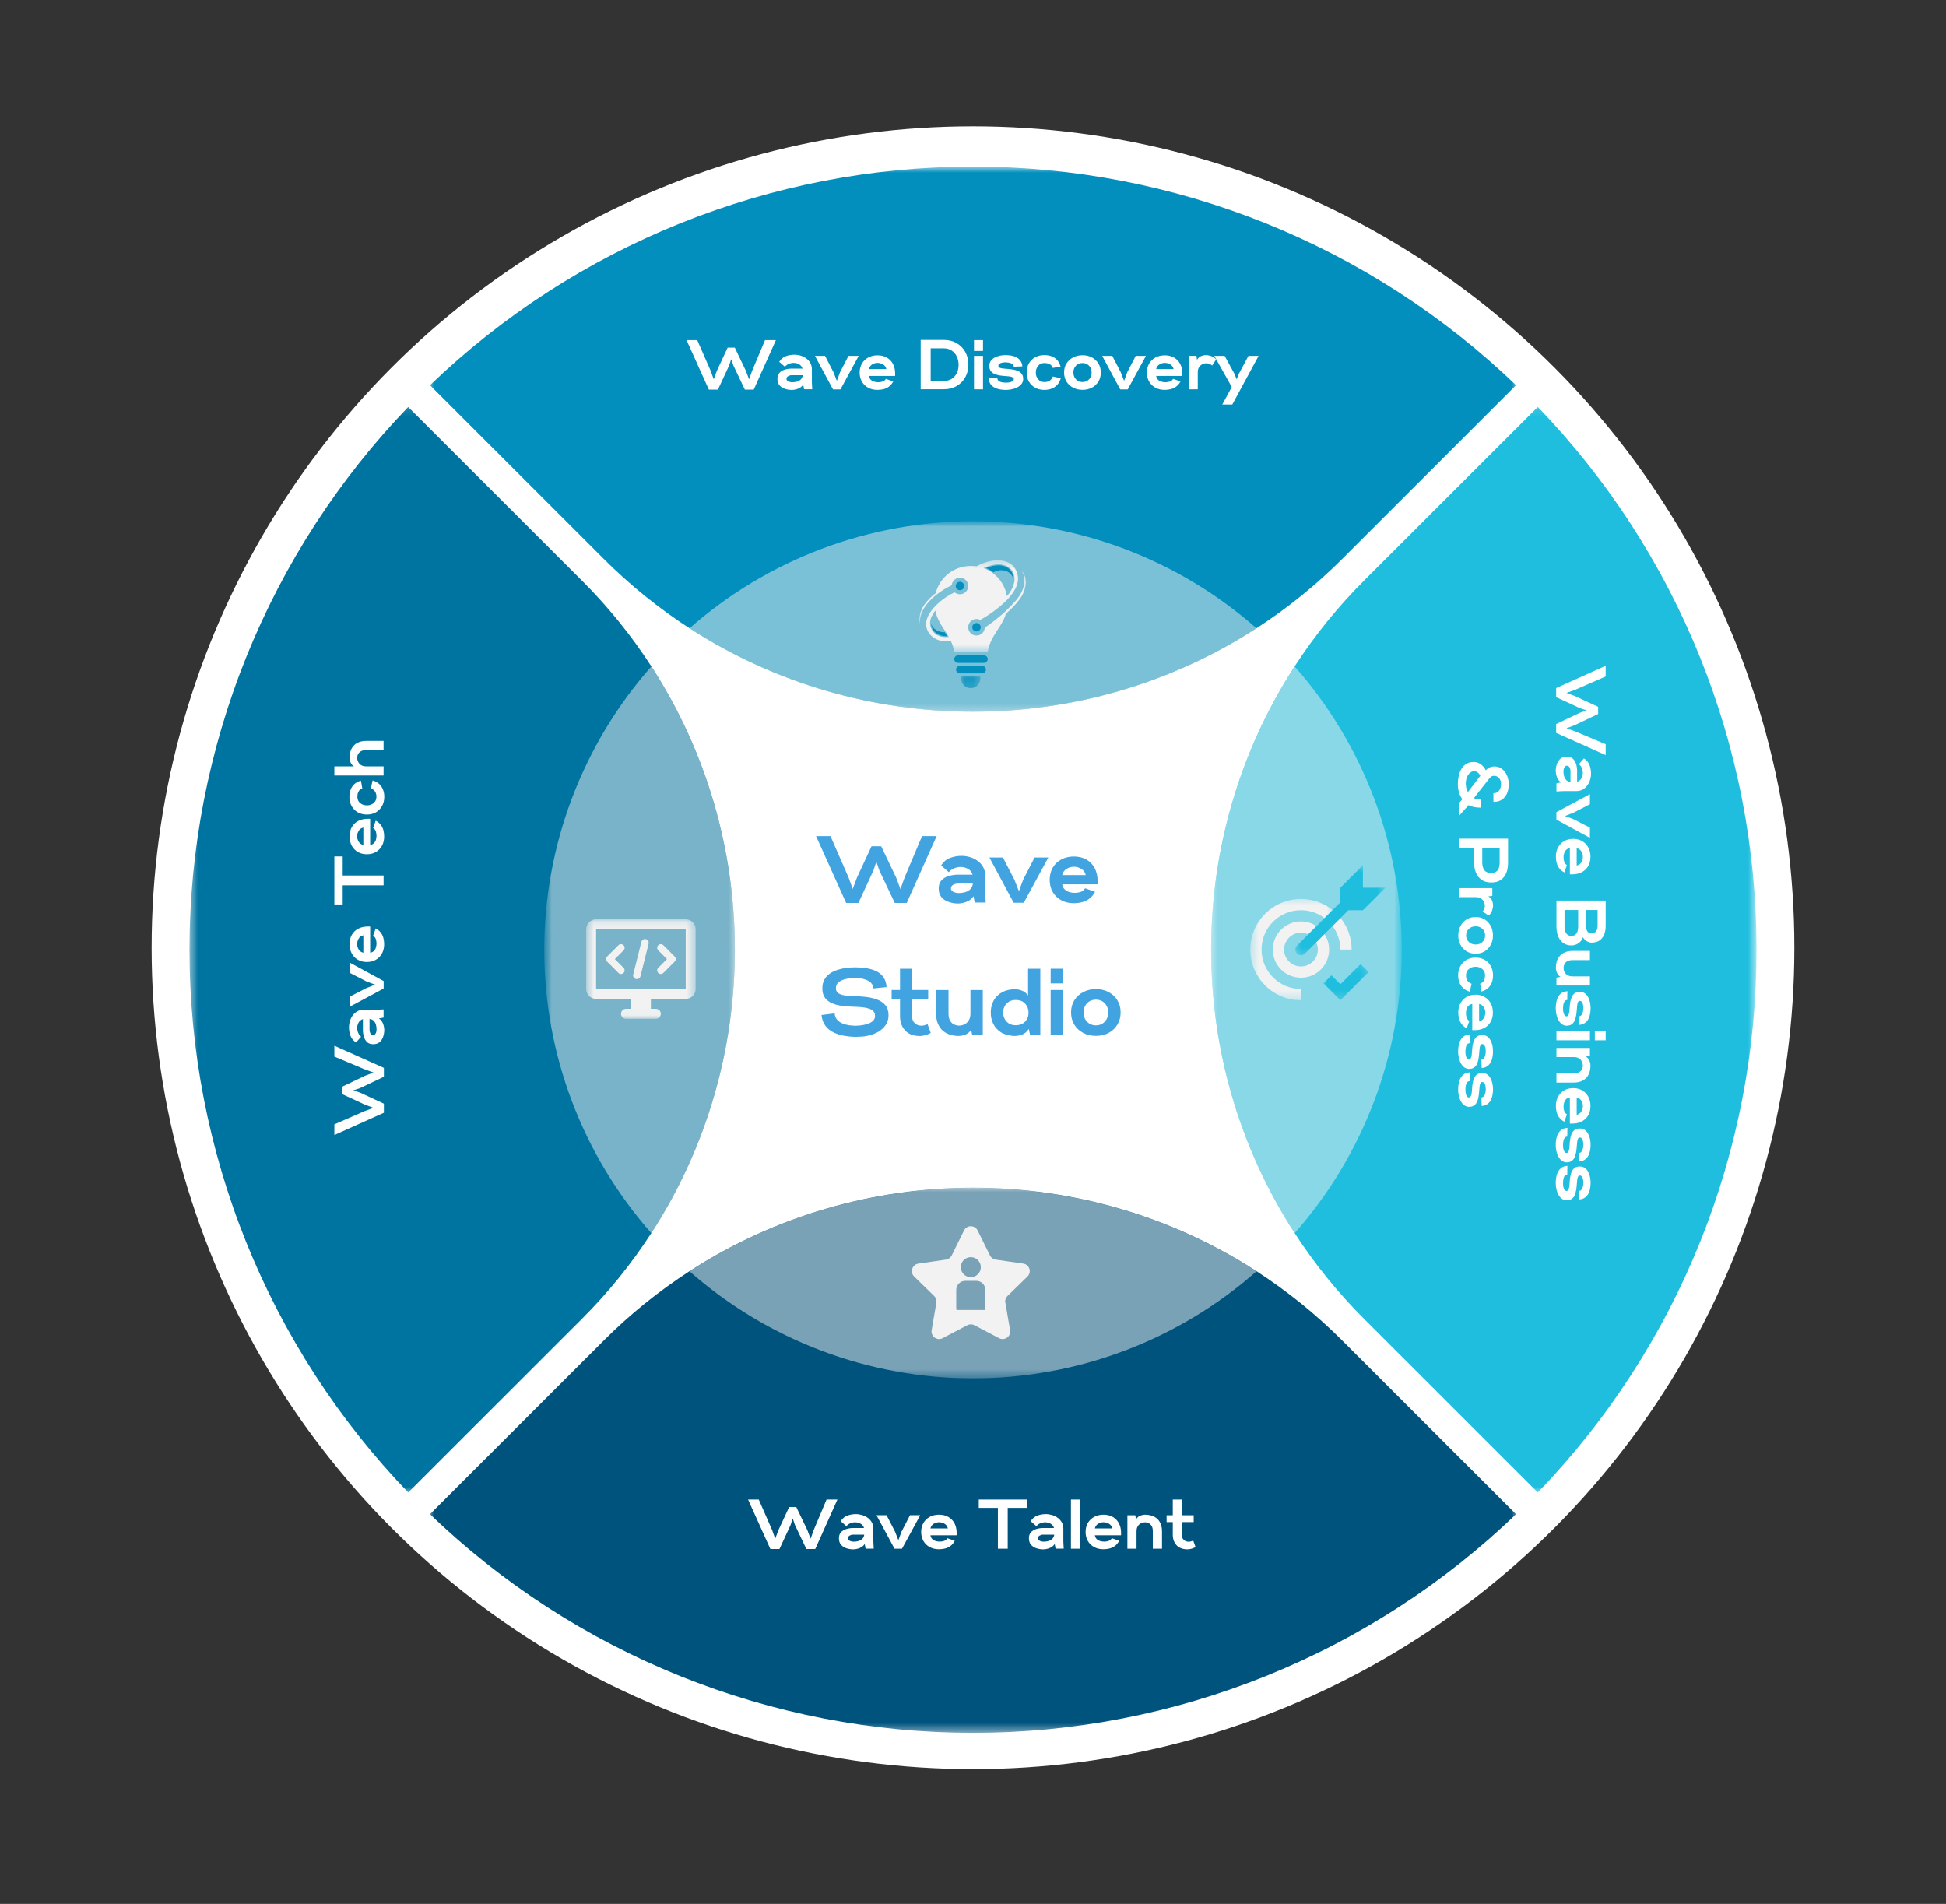<svg width="231" height="226" viewBox="0 0 231 226" fill="none" xmlns="http://www.w3.org/2000/svg">
<rect x="0" y="0" width="231" height="226" fill="#333333" stroke="none"/>
<circle cx="115.5" cy="112.5" r="97.5" fill="white"/>
<mask id="mask0_1012_2" style="mask-type:luminance" maskUnits="userSpaceOnUse" x="50" y="140" width="131" height="66">
<path d="M50.831 140.793H180.167V205.602H50.831V140.793Z" fill="white"/>
</mask>
<g mask="url(#mask0_1012_2)">
<path d="M179.96 179.741C178.89 180.77 177.796 181.772 176.679 182.748C175.561 183.723 174.42 184.672 173.257 185.593C172.094 186.514 170.909 187.407 169.704 188.271C168.497 189.136 167.272 189.971 166.026 190.776C164.78 191.583 163.516 192.358 162.232 193.104C160.95 193.849 159.649 194.563 158.331 195.247C157.015 195.93 155.682 196.581 154.333 197.2C152.985 197.819 151.623 198.406 150.246 198.961C148.869 199.514 147.48 200.035 146.079 200.523C144.677 201.011 143.265 201.465 141.841 201.885C140.419 202.305 138.985 202.691 137.544 203.042C136.102 203.394 134.653 203.711 133.196 203.993C131.739 204.275 130.276 204.522 128.807 204.734C127.339 204.947 125.866 205.124 124.389 205.266C122.911 205.408 121.432 205.513 119.95 205.585C118.467 205.656 116.984 205.692 115.499 205.692C114.016 205.692 112.533 205.656 111.05 205.585C109.568 205.513 108.089 205.408 106.611 205.266C105.134 205.124 103.661 204.947 102.192 204.734C100.723 204.522 99.26 204.275 97.803 203.993C96.346 203.711 94.897 203.394 93.456 203.042C92.014 202.691 90.581 202.305 89.158 201.885C87.735 201.465 86.322 201.011 84.921 200.523C83.519 200.035 82.131 199.514 80.754 198.961C79.377 198.406 78.014 197.819 76.666 197.2C75.318 196.581 73.985 195.93 72.668 195.247C71.351 194.563 70.05 193.849 68.767 193.104C67.484 192.358 66.22 191.583 64.974 190.776C63.728 189.971 62.502 189.136 61.296 188.271C60.09 187.407 58.905 186.514 57.742 185.593C56.579 184.672 55.439 183.723 54.321 182.748C53.203 181.772 52.109 180.77 51.04 179.741L71.656 159.136C74.762 156.028 78.158 153.281 81.848 150.894C102.26 137.681 128.739 137.681 149.152 150.894C152.841 153.281 156.238 156.028 159.344 159.136L179.96 179.741Z" fill="#00537D"/>
</g>
<mask id="mask1_1012_2" style="mask-type:luminance" maskUnits="userSpaceOnUse" x="50" y="19" width="131" height="66">
<path d="M50.833 19.775H180.169V84.677H50.833V19.775Z" fill="white"/>
</mask>
<g mask="url(#mask1_1012_2)">
<path d="M179.96 45.724L159.344 66.33C156.239 69.438 152.841 72.186 149.153 74.573C128.739 87.786 102.26 87.786 81.848 74.573C78.159 72.186 74.762 69.438 71.657 66.33L51.041 45.724C52.11 44.697 53.203 43.695 54.322 42.719C55.44 41.743 56.579 40.795 57.742 39.873C58.906 38.952 60.09 38.06 61.297 37.195C62.502 36.331 63.729 35.496 64.974 34.69C66.221 33.884 67.485 33.108 68.767 32.363C70.051 31.618 71.351 30.903 72.668 30.22C73.986 29.537 75.318 28.886 76.667 28.267C78.015 27.647 79.378 27.06 80.754 26.506C82.131 25.952 83.519 25.431 84.921 24.944C86.323 24.456 87.736 24.002 89.158 23.582C90.582 23.161 92.014 22.776 93.456 22.424C94.898 22.072 96.347 21.756 97.804 21.473C99.26 21.192 100.723 20.944 102.193 20.732C103.662 20.519 105.134 20.343 106.612 20.201C108.089 20.059 109.569 19.953 111.051 19.882C112.533 19.811 114.017 19.775 115.5 19.775C116.984 19.775 118.468 19.811 119.95 19.882C121.432 19.953 122.912 20.059 124.389 20.201C125.867 20.343 127.339 20.519 128.808 20.732C130.277 20.944 131.739 21.192 133.196 21.473C134.653 21.756 136.102 22.072 137.545 22.424C138.986 22.776 140.418 23.161 141.842 23.582C143.265 24.002 144.677 24.456 146.079 24.944C147.48 25.431 148.87 25.952 150.246 26.506C151.623 27.06 152.985 27.647 154.333 28.267C155.682 28.886 157.015 29.537 158.332 30.22C159.65 30.903 160.95 31.618 162.233 32.363C163.516 33.108 164.78 33.884 166.027 34.69C167.272 35.496 168.498 36.331 169.704 37.195C170.91 38.06 172.094 38.952 173.257 39.873C174.421 40.795 175.561 41.743 176.679 42.719C177.797 43.695 178.89 44.697 179.96 45.724Z" fill="#038FBD"/>
</g>
<mask id="mask2_1012_2" style="mask-type:luminance" maskUnits="userSpaceOnUse" x="143" y="48" width="66" height="130">
<path d="M143.572 48.103H208.413V177.375H143.572V48.103Z" fill="white"/>
</mask>
<g mask="url(#mask2_1012_2)">
<path d="M208.505 112.734C208.507 114.218 208.473 115.7 208.404 117.183C208.334 118.665 208.23 120.144 208.09 121.621C207.949 123.098 207.773 124.571 207.562 126.039C207.35 127.507 207.105 128.969 206.823 130.427C206.542 131.883 206.225 133.332 205.874 134.774C205.523 136.215 205.138 137.647 204.718 139.07C204.298 140.493 203.844 141.905 203.356 143.306C202.868 144.708 202.347 146.096 201.793 147.472C201.238 148.848 200.65 150.21 200.031 151.558C199.411 152.907 198.759 154.238 198.074 155.555C197.391 156.872 196.675 158.172 195.929 159.454C195.182 160.736 194.406 161.999 193.599 163.245C192.791 164.49 191.955 165.714 191.088 166.918C190.223 168.124 189.328 169.307 188.405 170.469C187.482 171.631 186.532 172.77 185.554 173.886C184.576 175.002 183.573 176.094 182.542 177.163L161.926 156.557C158.817 153.453 156.068 150.057 153.68 146.37C140.461 125.967 140.461 99.501 153.68 79.099C156.068 75.412 158.817 72.017 161.926 68.912L182.542 48.307C183.573 49.374 184.576 50.467 185.554 51.583C186.532 52.699 187.482 53.838 188.405 55C189.328 56.162 190.223 57.345 191.088 58.55C191.955 59.755 192.791 60.98 193.599 62.225C194.406 63.469 195.182 64.733 195.929 66.016C196.675 67.298 197.391 68.597 198.074 69.914C198.759 71.231 199.411 72.563 200.031 73.91C200.65 75.259 201.238 76.62 201.793 77.997C202.347 79.373 202.868 80.762 203.356 82.163C203.844 83.563 204.298 84.976 204.718 86.398C205.138 87.821 205.523 89.254 205.874 90.696C206.225 92.137 206.542 93.585 206.823 95.043C207.105 96.499 207.35 97.962 207.562 99.43C207.773 100.899 207.949 102.372 208.09 103.848C208.23 105.325 208.334 106.805 208.404 108.286C208.473 109.768 208.507 111.251 208.505 112.734Z" fill="#1FBEDE"/>
</g>
<mask id="mask3_1012_2" style="mask-type:luminance" maskUnits="userSpaceOnUse" x="22" y="48" width="66" height="130">
<path d="M22.495 48.103H87.428V177.375H22.495V48.103Z" fill="white"/>
</mask>
<g mask="url(#mask3_1012_2)">
<path d="M77.319 146.37C74.931 150.057 72.182 153.453 69.072 156.557L48.456 177.163C47.428 176.093 46.425 175 45.449 173.883C44.473 172.766 43.524 171.626 42.602 170.463C41.681 169.3 40.788 168.116 39.922 166.912C39.058 165.706 38.222 164.481 37.416 163.236C36.61 161.99 35.834 160.727 35.088 159.444C34.342 158.162 33.627 156.862 32.944 155.545C32.261 154.229 31.61 152.897 30.99 151.548C30.37 150.201 29.783 148.839 29.228 147.463C28.674 146.088 28.152 144.699 27.665 143.298C27.177 141.897 26.723 140.486 26.303 139.063C25.882 137.64 25.496 136.208 25.145 134.768C24.792 133.326 24.476 131.878 24.193 130.422C23.911 128.966 23.663 127.504 23.451 126.036C23.238 124.568 23.062 123.096 22.92 121.619C22.778 120.142 22.671 118.664 22.601 117.182C22.529 115.7 22.494 114.218 22.494 112.734C22.494 111.252 22.529 109.769 22.601 108.287C22.671 106.806 22.778 105.327 22.92 103.85C23.062 102.374 23.238 100.902 23.451 99.434C23.663 97.965 23.911 96.503 24.193 95.047C24.476 93.59 24.792 92.142 25.145 90.701C25.496 89.26 25.882 87.828 26.303 86.405C26.723 84.983 27.177 83.571 27.665 82.171C28.152 80.769 28.674 79.382 29.228 78.006C29.783 76.63 30.37 75.268 30.99 73.92C31.61 72.573 32.261 71.241 32.944 69.923C33.627 68.607 34.342 67.308 35.088 66.025C35.834 64.743 36.61 63.479 37.416 62.233C38.222 60.989 39.058 59.762 39.922 58.558C40.788 57.352 41.681 56.168 42.602 55.005C43.524 53.843 44.473 52.704 45.449 51.586C46.425 50.468 47.428 49.375 48.456 48.307L69.072 68.912C72.182 72.017 74.931 75.412 77.319 79.099C90.538 99.501 90.538 125.967 77.319 146.37Z" fill="#0074A0"/>
</g>
<mask id="mask4_1012_2" style="mask-type:luminance" maskUnits="userSpaceOnUse" x="0" y="0" width="231" height="226">
<path d="M231 0H0V225.474H231V0Z" fill="black" fill-opacity="0.5"/>
</mask>
<g mask="url(#mask4_1012_2)">
<mask id="mask5_1012_2" style="mask-type:luminance" maskUnits="userSpaceOnUse" x="64" y="61" width="103" height="103">
<path d="M166.634 61.637H64.369V163.852H166.634V61.637Z" fill="white"/>
</mask>
<g mask="url(#mask5_1012_2)">
<mask id="mask6_1012_2" style="mask-type:luminance" maskUnits="userSpaceOnUse" x="64" y="61" width="103" height="103">
<path d="M64.488 61.789H166.513V163.703H64.488V61.789Z" fill="white"/>
</mask>
<g mask="url(#mask6_1012_2)">
<path d="M77.32 146.381C76.813 145.806 76.32 145.221 75.839 144.624C75.359 144.027 74.892 143.421 74.44 142.802C73.988 142.185 73.549 141.557 73.124 140.919C72.7 140.282 72.291 139.635 71.895 138.979C71.5 138.323 71.12 137.658 70.755 136.985C70.391 136.312 70.04 135.631 69.706 134.942C69.372 134.253 69.053 133.556 68.751 132.852C68.447 132.15 68.161 131.439 67.89 130.723C67.619 130.007 67.365 129.284 67.126 128.557C66.888 127.829 66.667 127.096 66.461 126.358C66.257 125.62 66.069 124.879 65.897 124.132C65.725 123.386 65.57 122.636 65.433 121.883C65.295 121.13 65.175 120.373 65.072 119.615C64.968 118.856 64.882 118.095 64.813 117.332C64.744 116.57 64.692 115.806 64.657 115.042C64.623 114.276 64.605 113.511 64.605 112.745C64.605 111.979 64.623 111.214 64.657 110.449C64.692 109.684 64.744 108.92 64.813 108.157C64.882 107.395 64.968 106.634 65.072 105.876C65.175 105.116 65.295 104.361 65.433 103.607C65.57 102.854 65.725 102.104 65.897 101.357C66.069 100.612 66.257 99.869 66.461 99.131C66.667 98.393 66.888 97.661 67.126 96.933C67.365 96.205 67.619 95.483 67.89 94.766C68.161 94.05 68.447 93.341 68.751 92.637C69.053 91.933 69.372 91.237 69.706 90.549C70.04 89.86 70.391 89.178 70.755 88.505C71.12 87.832 71.5 87.168 71.895 86.511C72.291 85.855 72.7 85.208 73.124 84.57C73.549 83.933 73.988 83.306 74.44 82.687C74.892 82.07 75.359 81.463 75.839 80.866C76.32 80.269 76.813 79.684 77.32 79.109C90.538 99.512 90.538 125.978 77.32 146.381ZM81.848 150.907C82.423 151.413 83.008 151.906 83.606 152.386C84.202 152.866 84.81 153.332 85.428 153.784C86.046 154.237 86.674 154.676 87.311 155.099C87.95 155.523 88.597 155.933 89.253 156.329C89.91 156.723 90.575 157.103 91.248 157.468C91.922 157.833 92.603 158.182 93.293 158.517C93.982 158.85 94.678 159.169 95.382 159.472C96.086 159.774 96.796 160.061 97.513 160.332C98.229 160.602 98.952 160.857 99.68 161.094C100.409 161.332 101.141 161.554 101.88 161.759C102.618 161.964 103.361 162.152 104.107 162.324C104.854 162.495 105.604 162.649 106.358 162.787C107.112 162.924 107.868 163.045 108.628 163.149C109.386 163.252 110.147 163.338 110.91 163.407C111.674 163.476 112.437 163.528 113.203 163.563C113.969 163.598 114.734 163.614 115.5 163.614C116.267 163.614 117.032 163.598 117.798 163.563C118.563 163.528 119.327 163.476 120.09 163.407C120.853 163.338 121.614 163.252 122.373 163.149C123.132 163.045 123.889 162.924 124.643 162.787C125.396 162.649 126.147 162.495 126.893 162.324C127.64 162.152 128.382 161.964 129.12 161.759C129.858 161.554 130.592 161.332 131.32 161.094C132.048 160.857 132.77 160.602 133.487 160.332C134.204 160.061 134.915 159.774 135.618 159.472C136.322 159.169 137.019 158.85 137.708 158.517C138.397 158.182 139.079 157.833 139.752 157.468C140.426 157.103 141.091 156.723 141.747 156.329C142.404 155.933 143.051 155.523 143.688 155.099C144.327 154.676 144.954 154.237 145.572 153.784C146.191 153.332 146.798 152.866 147.395 152.386C147.992 151.906 148.578 151.413 149.153 150.907C128.739 137.695 102.26 137.695 81.848 150.907ZM149.153 74.583C148.578 74.077 147.992 73.584 147.395 73.104C146.798 72.624 146.191 72.157 145.572 71.705C144.954 71.253 144.327 70.815 143.688 70.39C143.051 69.966 142.404 69.557 141.747 69.162C141.091 68.766 140.426 68.387 139.752 68.022C139.079 67.658 138.397 67.307 137.708 66.974C137.019 66.64 136.322 66.321 135.618 66.019C134.915 65.716 134.204 65.429 133.487 65.158C132.77 64.887 132.048 64.634 131.32 64.395C130.592 64.157 129.858 63.936 129.12 63.73C128.382 63.526 127.64 63.338 126.893 63.167C126.147 62.995 125.396 62.84 124.643 62.703C123.889 62.565 123.132 62.445 122.373 62.342C121.614 62.238 120.853 62.152 120.09 62.083C119.327 62.014 118.563 61.962 117.798 61.927C117.032 61.893 116.267 61.875 115.5 61.875C114.734 61.875 113.969 61.893 113.203 61.927C112.437 61.962 111.674 62.014 110.91 62.083C110.147 62.152 109.386 62.238 108.628 62.342C107.868 62.445 107.112 62.565 106.358 62.703C105.604 62.84 104.854 62.995 104.107 63.167C103.361 63.338 102.618 63.526 101.88 63.73C101.141 63.936 100.409 64.157 99.68 64.395C98.952 64.634 98.229 64.887 97.513 65.158C96.796 65.429 96.086 65.716 95.382 66.019C94.678 66.321 93.982 66.64 93.293 66.974C92.603 67.307 91.922 67.658 91.248 68.022C90.575 68.387 89.91 68.767 89.253 69.162C88.597 69.557 87.95 69.966 87.311 70.39C86.674 70.815 86.046 71.253 85.428 71.705C84.81 72.157 84.202 72.624 83.606 73.104C83.008 73.584 82.423 74.077 81.848 74.583C102.26 87.796 128.739 87.796 149.153 74.583ZM153.681 79.109C140.462 99.512 140.462 125.978 153.681 146.381C154.187 145.806 154.681 145.221 155.16 144.624C155.641 144.027 156.107 143.421 156.56 142.802C157.013 142.185 157.452 141.557 157.876 140.919C158.3 140.282 158.71 139.635 159.105 138.979C159.5 138.323 159.88 137.658 160.245 136.985C160.61 136.312 160.96 135.631 161.295 134.942C161.628 134.253 161.947 133.556 162.25 132.852C162.553 132.15 162.84 131.439 163.111 130.723C163.381 130.007 163.636 129.284 163.874 128.557C164.111 127.829 164.334 127.096 164.538 126.358C164.744 125.62 164.932 124.879 165.103 124.132C165.275 123.386 165.429 122.636 165.567 121.883C165.704 121.13 165.825 120.373 165.929 119.615C166.032 118.856 166.119 118.095 166.187 117.332C166.257 116.57 166.309 115.806 166.343 115.042C166.378 114.276 166.395 113.511 166.395 112.745C166.395 111.979 166.378 111.214 166.343 110.449C166.309 109.684 166.257 108.92 166.187 108.157C166.119 107.395 166.032 106.634 165.929 105.876C165.825 105.116 165.704 104.361 165.567 103.607C165.429 102.854 165.275 102.104 165.103 101.357C164.932 100.612 164.744 99.869 164.538 99.131C164.334 98.393 164.111 97.661 163.874 96.933C163.636 96.205 163.381 95.483 163.111 94.766C162.84 94.05 162.553 93.341 162.25 92.637C161.947 91.933 161.628 91.237 161.295 90.549C160.96 89.86 160.61 89.178 160.245 88.505C159.88 87.832 159.5 87.168 159.105 86.511C158.71 85.855 158.3 85.208 157.876 84.57C157.452 83.933 157.013 83.306 156.56 82.687C156.107 82.07 155.641 81.463 155.16 80.866C154.681 80.269 154.187 79.684 153.681 79.109Z" fill="#F2F2F2"/>
</g>
</g>
</g>
<mask id="mask7_1012_2" style="mask-type:luminance" maskUnits="userSpaceOnUse" x="109" y="66" width="13" height="12">
<path d="M109.006 66.393H121.977V77.416H109.006V66.393Z" fill="white"/>
</mask>
<g mask="url(#mask7_1012_2)">
<path d="M121.223 67.709C121.917 68.577 121.671 70.04 120.605 71.269C120.243 71.687 119.875 72.068 119.513 72.412V72.413C118.448 73.431 117.453 74.127 116.899 74.507C116.873 75.027 116.442 75.44 115.916 75.44C115.526 75.44 115.19 75.214 115.03 74.885C115.029 74.883 115.028 74.881 115.027 74.878C114.966 74.751 114.932 74.608 114.932 74.457C114.932 73.914 115.373 73.474 115.916 73.474C116.02 73.474 116.12 73.489 116.213 73.52H116.214C116.268 73.536 116.321 73.559 116.371 73.585C117.026 73.22 118.499 72.302 119.578 71.17C120.357 70.352 120.93 69.421 120.837 68.506C120.631 66.485 118.381 65.878 115.916 67.222C115.704 67.191 115.485 67.174 115.262 67.174C113.226 67.174 111.557 68.537 111.073 70.409V70.41C109.152 71.89 109.007 73.244 109.215 74.129C109.063 72.763 109.962 71.581 111.006 70.718V70.717C111.681 70.158 112.419 69.732 112.971 69.476C113.013 68.972 113.435 68.577 113.951 68.577C114.103 68.577 114.247 68.611 114.376 68.672C114.706 68.831 114.934 69.169 114.934 69.559C114.934 70.102 114.493 70.543 113.951 70.543C113.713 70.543 113.495 70.459 113.324 70.318V70.319C112.693 70.579 111.703 71.218 110.955 72.017C110.368 72.643 109.932 73.367 109.932 74.084C109.932 75.222 111.083 76.385 112.868 76.083C113.044 76.464 113.188 76.885 113.275 77.374C113.275 77.374 114.53 77.374 115.262 77.374C115.994 77.374 117.249 77.374 117.249 77.374C117.602 75.379 118.916 74.51 119.406 72.86C120.251 72.111 120.973 71.325 121.319 70.697C121.994 69.473 121.879 68.384 121.223 67.709ZM120.42 68.94C120.403 69.103 120.369 69.263 120.32 69.42V69.421C120.174 69.891 119.894 70.34 119.528 70.772C119.334 69.632 118.708 68.65 117.821 68.002C117.496 67.763 117.136 67.571 116.749 67.432C119.277 66.277 120.561 67.576 120.42 68.94ZM110.471 73.475V73.474C110.495 73.391 110.525 73.309 110.562 73.229C110.677 72.978 110.836 72.722 111.022 72.475C111.233 73.524 111.776 74.252 112.287 75.049C112.404 75.231 112.519 75.416 112.626 75.61C110.974 75.814 110.156 74.572 110.471 73.475Z" fill="#F2F2F2"/>
</g>
<path d="M114.451 69.56C114.451 69.837 114.226 70.062 113.95 70.062C113.673 70.062 113.448 69.837 113.448 69.56C113.448 69.284 113.673 69.059 113.95 69.059C114.226 69.059 114.451 69.284 114.451 69.56Z" fill="#038FBD"/>
<path d="M116.417 74.457C116.417 74.733 116.192 74.958 115.915 74.958C115.638 74.958 115.414 74.733 115.414 74.457C115.414 74.18 115.638 73.955 115.915 73.955C116.192 73.955 116.417 74.18 116.417 74.457Z" fill="#038FBD"/>
<path d="M119.909 67.648C119.587 67.29 119.108 67.102 118.527 67.102C118.082 67.102 117.589 67.21 117.057 67.425C117.351 67.554 117.63 67.714 117.89 67.904C117.904 67.915 117.918 67.926 117.932 67.935C118.941 67.395 120.103 67.789 120.31 68.796C120.323 68.361 120.181 67.949 119.909 67.648Z" fill="#038FBD"/>
<path d="M112.187 75.109C112.176 75.089 112.163 75.07 112.15 75.051C111.354 75.063 110.727 74.65 110.528 74.051C110.548 74.342 110.651 74.624 110.827 74.859C111.144 75.279 111.658 75.51 112.276 75.51C112.327 75.51 112.379 75.508 112.432 75.505C112.362 75.386 112.283 75.258 112.187 75.109Z" fill="#038FBD"/>
<path d="M117.248 78.24C117.248 78.487 117.048 78.686 116.802 78.686H113.721C113.475 78.686 113.275 78.487 113.275 78.24C113.275 77.994 113.475 77.793 113.721 77.793H116.802C117.048 77.793 117.248 77.994 117.248 78.24Z" fill="#038FBD"/>
<path d="M117.033 79.486C117.033 79.733 116.833 79.933 116.586 79.933H113.937C113.69 79.933 113.489 79.733 113.489 79.486C113.489 79.24 113.69 79.039 113.937 79.039H116.586C116.833 79.039 117.033 79.24 117.033 79.486Z" fill="#038FBD"/>
<mask id="mask8_1012_2" style="mask-type:luminance" maskUnits="userSpaceOnUse" x="113" y="80" width="4" height="2">
<path d="M113.996 80.172H116.503V81.656H113.996V80.172Z" fill="white"/>
</mask>
<g mask="url(#mask8_1012_2)">
<path d="M116.341 80.285H114.085V80.547C114.085 81.179 114.597 81.689 115.229 81.689C115.859 81.689 116.371 81.179 116.371 80.547V80.285H116.341Z" fill="#038FBD"/>
</g>
<mask id="mask9_1012_2" style="mask-type:luminance" maskUnits="userSpaceOnUse" x="156" y="114" width="7" height="5">
<path d="M156.858 114.236H162.623V118.663H156.858V114.236Z" fill="white"/>
</mask>
<g mask="url(#mask9_1012_2)">
<path d="M161.506 114.441L159.109 116.836L158.049 115.777L157.104 116.722L159.109 118.726L162.451 115.386L161.506 114.441Z" fill="#1FBEDE"/>
</g>
<mask id="mask10_1012_2" style="mask-type:luminance" maskUnits="userSpaceOnUse" x="148" y="106" width="11" height="13">
<path d="M148.416 106.479H158.361V118.671H148.416V106.479Z" fill="white"/>
</mask>
<g mask="url(#mask10_1012_2)">
<path d="M158.182 108.026C157.154 107.203 155.851 106.709 154.43 106.709C151.107 106.709 148.416 109.399 148.416 112.722C148.416 116.042 151.107 118.733 154.43 118.733V117.397C151.845 117.397 149.752 115.304 149.752 112.722C149.752 110.137 151.845 108.045 154.43 108.045C155.482 108.045 156.447 108.395 157.228 108.979L158.182 108.026Z" fill="#F2F2F2"/>
</g>
<path d="M158.175 109.92C158.76 110.701 159.11 111.667 159.11 112.718H160.447C160.447 111.298 159.952 109.995 159.129 108.967L158.175 109.92Z" fill="#F2F2F2"/>
<path d="M156.235 111.859C156.36 112.12 156.435 112.409 156.435 112.718C156.435 113.825 155.537 114.722 154.43 114.722C153.323 114.722 152.425 113.825 152.425 112.718C152.425 111.61 153.323 110.714 154.43 110.714C154.739 110.714 155.028 110.789 155.29 110.913L156.271 109.933C155.744 109.582 155.112 109.377 154.43 109.377C152.584 109.377 151.088 110.872 151.088 112.717C151.088 114.563 152.584 116.058 154.43 116.058C156.277 116.058 157.773 114.563 157.773 112.718C157.773 112.037 157.566 111.405 157.217 110.877L156.235 111.859Z" fill="#F2F2F2"/>
<mask id="mask11_1012_2" style="mask-type:luminance" maskUnits="userSpaceOnUse" x="153" y="102" width="12" height="12">
<path d="M153.599 102.701H164.395V113.494H153.599V102.701Z" fill="white"/>
</mask>
<g mask="url(#mask11_1012_2)">
<path d="M154.904 113.194C154.642 113.455 154.219 113.455 153.959 113.194C153.697 112.934 153.697 112.511 153.959 112.25L159.11 107.1L159.111 105.373L161.784 102.701L161.783 105.374L164.457 105.375L161.783 108.045H160.055L154.904 113.194Z" fill="#1FBEDE"/>
</g>
<path d="M119.333 154.634C119.281 154.345 119.381 154.047 119.592 153.84L121.966 151.528C122.497 151.01 122.204 150.102 121.468 149.994L118.187 149.519C117.894 149.476 117.643 149.294 117.514 149.026L116.048 146.058C115.719 145.392 114.764 145.392 114.435 146.058L112.971 149.026C112.84 149.29 112.586 149.476 112.296 149.519L109.015 149.994C108.28 150.102 107.982 151.006 108.518 151.528L110.891 153.84C111.103 154.047 111.198 154.345 111.151 154.634L110.589 157.901C110.463 158.635 111.233 159.193 111.894 158.847L114.829 157.305C115.092 157.166 115.404 157.166 115.663 157.305L118.599 158.847C119.256 159.193 120.029 158.635 119.904 157.901L119.342 154.634H119.333ZM115.239 149.229C115.896 149.229 116.429 149.761 116.429 150.417C116.429 151.074 115.896 151.605 115.239 151.605C114.582 151.605 114.051 151.074 114.051 150.417C114.051 149.761 114.582 149.229 115.239 149.229ZM116.968 155.407C116.968 155.455 116.93 155.495 116.882 155.495H113.597C113.549 155.495 113.51 155.455 113.51 155.407V153.117C113.51 152.521 113.995 152.038 114.591 152.038H115.888C116.485 152.038 116.968 152.521 116.968 153.117V155.407Z" fill="#F2F2F2"/>
<mask id="mask12_1012_2" style="mask-type:luminance" maskUnits="userSpaceOnUse" x="69" y="109" width="14" height="12">
<path d="M69.578 109.121H82.549V120.958H69.578V109.121Z" fill="white"/>
</mask>
<g mask="url(#mask12_1012_2)">
<path d="M70.761 109.121C70.108 109.121 69.58 109.65 69.58 110.302V117.39C69.58 118.043 70.108 118.572 70.761 118.572H74.899V119.753H74.308C73.982 119.753 73.716 120.018 73.716 120.344C73.716 120.67 73.982 120.935 74.308 120.935H77.854C78.18 120.935 78.444 120.67 78.444 120.344C78.444 120.018 78.18 119.753 77.854 119.753H77.263V118.572H81.399C82.052 118.572 82.581 118.043 82.581 117.39V110.302C82.581 109.65 82.052 109.121 81.399 109.121H70.761ZM70.761 110.302H81.399V117.39H70.761V110.302ZM76.496 111.476C76.326 111.502 76.18 111.628 76.135 111.806L75.167 115.673C75.108 115.91 75.252 116.15 75.49 116.209C75.727 116.269 75.967 116.123 76.026 115.886L76.993 112.02C77.053 111.783 76.909 111.543 76.671 111.483C76.612 111.469 76.553 111.467 76.496 111.476ZM73.716 112.075C73.607 112.075 73.497 112.116 73.413 112.2L72.07 113.542C71.902 113.71 71.902 113.982 72.07 114.149L73.412 115.491C73.58 115.659 73.852 115.659 74.02 115.491C74.188 115.324 74.188 115.053 74.02 114.884L72.983 113.846L74.02 112.808C74.189 112.639 74.189 112.367 74.022 112.2C73.938 112.116 73.827 112.075 73.716 112.075ZM78.442 112.075C78.331 112.075 78.22 112.116 78.136 112.2C77.969 112.367 77.969 112.639 78.136 112.808L79.175 113.846L78.136 114.884C77.969 115.053 77.969 115.324 78.136 115.491C78.304 115.659 78.577 115.659 78.745 115.491L80.087 114.149C80.255 113.982 80.255 113.71 80.087 113.542L78.745 112.2C78.661 112.116 78.551 112.075 78.442 112.075Z" fill="#F2F2F2"/>
</g>
<path d="M84.145 46.249L81.498 40.373H82.767L84.361 44.017L84.721 45.02L85.097 44.017L86.374 41.266H87.224L88.544 44.025L88.92 45.027L89.28 44.017L90.815 40.373H92.104L89.472 46.249H88.418L87.067 43.403L86.801 42.624L86.542 43.403L85.223 46.249H84.145Z" fill="white"/>
<path d="M93.946 46.288C93.674 46.282 93.409 46.235 93.151 46.147C92.894 46.059 92.686 45.919 92.524 45.728C92.365 45.535 92.285 45.282 92.285 44.969C92.285 44.664 92.367 44.424 92.532 44.249C92.696 44.075 92.91 43.947 93.174 43.869C93.438 43.791 93.715 43.752 94.004 43.752H95.266C95.192 43.52 95.055 43.348 94.854 43.239C94.656 43.129 94.441 43.074 94.212 43.074C94.01 43.074 93.814 43.115 93.625 43.196C93.437 43.277 93.288 43.39 93.178 43.536L92.493 42.941C92.704 42.615 92.971 42.393 93.292 42.276C93.615 42.158 93.947 42.1 94.286 42.1C94.542 42.1 94.794 42.138 95.042 42.213C95.29 42.289 95.514 42.401 95.716 42.55C95.917 42.697 96.076 42.878 96.194 43.094C96.313 43.311 96.374 43.562 96.374 43.846V45.356L96.417 46.206H95.45L95.348 45.646C95.209 45.863 95.008 46.025 94.745 46.132C94.483 46.235 94.217 46.288 93.946 46.288ZM94.055 45.372C94.222 45.372 94.394 45.351 94.572 45.306C94.75 45.261 94.906 45.178 95.042 45.055C95.18 44.933 95.263 44.761 95.289 44.538H93.969C93.825 44.538 93.688 44.575 93.558 44.648C93.427 44.718 93.362 44.823 93.362 44.961C93.362 45.063 93.399 45.145 93.476 45.208C93.554 45.268 93.648 45.311 93.758 45.337C93.867 45.36 93.966 45.372 94.055 45.372Z" fill="white"/>
<path d="M98.882 46.223L96.759 42.277V42.242H97.938L98.941 44.188L99.34 45.206L99.708 44.203L100.719 42.242H101.913V42.277L99.767 46.223H98.882Z" fill="white"/>
<path d="M104.148 46.28C103.741 46.28 103.377 46.194 103.059 46.022C102.743 45.849 102.495 45.61 102.315 45.301C102.135 44.991 102.045 44.634 102.045 44.229C102.045 43.822 102.135 43.465 102.315 43.156C102.495 42.846 102.746 42.604 103.067 42.432C103.39 42.26 103.758 42.174 104.172 42.174C104.599 42.174 104.969 42.266 105.28 42.448C105.593 42.628 105.834 42.881 106.004 43.207C106.174 43.531 106.259 43.914 106.259 44.354C106.259 44.391 106.259 44.434 106.259 44.483C106.259 44.53 106.256 44.576 106.251 44.62H103.145C103.179 44.814 103.253 44.965 103.369 45.075C103.486 45.184 103.623 45.261 103.78 45.305C103.937 45.35 104.089 45.372 104.238 45.372C104.423 45.372 104.6 45.345 104.771 45.29C104.94 45.233 105.069 45.125 105.158 44.969L106.036 45.278C105.895 45.539 105.722 45.744 105.519 45.893C105.317 46.039 105.1 46.141 104.865 46.198C104.632 46.253 104.393 46.28 104.148 46.28ZM103.145 43.81H105.217C105.159 43.56 105.027 43.375 104.822 43.254C104.618 43.135 104.404 43.074 104.179 43.074C103.941 43.074 103.723 43.137 103.525 43.262C103.327 43.387 103.2 43.57 103.145 43.81Z" fill="white"/>
<path d="M109.29 46.206V40.346H112.032C112.608 40.346 113.116 40.474 113.555 40.729C113.996 40.986 114.339 41.335 114.585 41.778C114.83 42.22 114.953 42.72 114.953 43.278C114.953 43.834 114.83 44.334 114.585 44.777C114.339 45.218 113.998 45.567 113.559 45.822C113.122 46.078 112.613 46.206 112.032 46.206H109.29ZM110.477 45.219H112.047C112.397 45.219 112.702 45.137 112.964 44.973C113.227 44.806 113.431 44.579 113.575 44.291C113.718 44.005 113.79 43.68 113.79 43.317C113.79 42.952 113.72 42.62 113.579 42.322C113.438 42.023 113.235 41.785 112.971 41.61C112.71 41.436 112.402 41.348 112.047 41.348H110.477V45.219Z" fill="white"/>
<path d="M115.619 41.657V40.373H116.688V41.657H115.619ZM115.619 46.214V42.24H116.688V46.214H115.619Z" fill="white"/>
<path d="M119.384 46.284C119.039 46.284 118.718 46.241 118.42 46.155C118.123 46.069 117.877 45.926 117.684 45.724C117.493 45.521 117.386 45.246 117.363 44.898L118.401 44.918C118.41 45.051 118.463 45.155 118.557 45.227C118.653 45.298 118.778 45.348 118.929 45.376C119.083 45.405 119.244 45.419 119.411 45.419C119.701 45.419 119.929 45.38 120.096 45.302C120.263 45.223 120.347 45.123 120.347 45C120.347 44.901 120.275 44.82 120.132 44.757C119.991 44.693 119.753 44.654 119.419 44.64C119.197 44.63 118.97 44.608 118.737 44.574C118.507 44.54 118.293 44.483 118.095 44.405C117.896 44.325 117.737 44.208 117.617 44.053C117.5 43.899 117.441 43.695 117.441 43.438C117.441 43.188 117.501 42.982 117.621 42.82C117.744 42.655 117.903 42.524 118.099 42.424C118.295 42.323 118.503 42.251 118.726 42.209C118.947 42.168 119.161 42.147 119.368 42.147C119.589 42.147 119.813 42.166 120.038 42.205C120.265 42.244 120.473 42.314 120.664 42.413C120.857 42.513 121.015 42.651 121.138 42.828C121.261 43.003 121.334 43.223 121.358 43.489L120.355 43.524C120.326 43.368 120.249 43.253 120.124 43.18C119.999 43.108 119.862 43.06 119.717 43.039C119.573 43.016 119.459 43.004 119.376 43.004C119.149 43.004 118.947 43.038 118.773 43.105C118.597 43.174 118.51 43.282 118.51 43.43C118.51 43.52 118.557 43.589 118.651 43.638C118.745 43.685 118.869 43.718 119.023 43.736C119.18 43.754 119.348 43.77 119.529 43.783C119.761 43.798 119.993 43.825 120.226 43.861C120.461 43.898 120.673 43.959 120.864 44.045C121.057 44.131 121.209 44.258 121.318 44.425C121.428 44.592 121.473 44.818 121.455 45.102C121.416 45.368 121.292 45.589 121.083 45.764C120.874 45.939 120.618 46.069 120.316 46.155C120.012 46.241 119.702 46.284 119.384 46.284Z" fill="white"/>
<path d="M123.984 46.284C123.577 46.284 123.214 46.198 122.896 46.026C122.579 45.853 122.329 45.614 122.144 45.306C121.961 44.995 121.87 44.638 121.87 44.233C121.87 43.816 121.957 43.452 122.132 43.141C122.309 42.828 122.556 42.584 122.872 42.409C123.19 42.235 123.562 42.147 123.984 42.147C124.268 42.147 124.538 42.19 124.791 42.276C125.044 42.362 125.267 42.506 125.461 42.706C125.657 42.905 125.802 43.174 125.896 43.513L124.968 43.673C124.902 43.501 124.815 43.375 124.705 43.293C124.597 43.213 124.48 43.159 124.353 43.133C124.224 43.105 124.102 43.09 123.984 43.09C123.66 43.09 123.409 43.2 123.229 43.419C123.048 43.638 122.958 43.91 122.958 44.233C122.958 44.538 123.05 44.803 123.236 45.024C123.422 45.243 123.671 45.352 123.984 45.352C124.094 45.352 124.21 45.339 124.333 45.309C124.455 45.281 124.574 45.219 124.689 45.125C124.804 45.032 124.901 44.887 124.979 44.691L125.919 44.898C125.825 45.233 125.677 45.501 125.477 45.705C125.278 45.908 125.048 46.056 124.787 46.147C124.529 46.238 124.261 46.284 123.984 46.284Z" fill="white"/>
<path d="M128.503 46.276C128.085 46.276 127.71 46.189 127.379 46.014C127.047 45.84 126.785 45.598 126.595 45.29C126.407 44.98 126.313 44.62 126.313 44.213C126.313 43.809 126.407 43.454 126.595 43.149C126.785 42.841 127.047 42.6 127.379 42.424C127.71 42.25 128.085 42.162 128.503 42.162C128.92 42.162 129.291 42.25 129.615 42.424C129.941 42.6 130.199 42.841 130.387 43.149C130.577 43.454 130.672 43.809 130.672 44.213C130.672 44.62 130.577 44.98 130.387 45.29C130.199 45.598 129.941 45.84 129.615 46.014C129.291 46.189 128.92 46.276 128.503 46.276ZM128.503 45.349C128.813 45.349 129.071 45.242 129.274 45.028C129.478 44.814 129.58 44.542 129.58 44.213C129.58 43.887 129.478 43.618 129.274 43.407C129.071 43.196 128.813 43.09 128.503 43.09C128.184 43.09 127.923 43.196 127.719 43.407C127.518 43.618 127.418 43.887 127.418 44.213C127.418 44.542 127.518 44.814 127.719 45.028C127.923 45.242 128.184 45.349 128.503 45.349Z" fill="white"/>
<path d="M132.978 46.223L130.855 42.277V42.242H132.034L133.036 44.188L133.436 45.206L133.804 44.203L134.814 42.242H136.009V42.277L133.863 46.223H132.978Z" fill="white"/>
<path d="M138.244 46.28C137.837 46.28 137.474 46.194 137.155 46.022C136.839 45.849 136.592 45.61 136.411 45.301C136.231 44.991 136.141 44.634 136.141 44.229C136.141 43.822 136.231 43.465 136.411 43.156C136.592 42.846 136.842 42.604 137.163 42.432C137.486 42.26 137.855 42.174 138.268 42.174C138.696 42.174 139.065 42.266 139.376 42.448C139.689 42.628 139.93 42.881 140.101 43.207C140.27 43.531 140.355 43.914 140.355 44.354C140.355 44.391 140.355 44.434 140.355 44.483C140.355 44.53 140.352 44.576 140.347 44.62H137.242C137.275 44.814 137.349 44.965 137.465 45.075C137.582 45.184 137.719 45.261 137.876 45.305C138.033 45.35 138.185 45.372 138.334 45.372C138.519 45.372 138.697 45.345 138.867 45.29C139.036 45.233 139.166 45.125 139.255 44.969L140.132 45.278C139.991 45.539 139.819 45.744 139.615 45.893C139.413 46.039 139.196 46.141 138.961 46.198C138.728 46.253 138.489 46.28 138.244 46.28ZM137.242 43.81H139.313C139.256 43.56 139.123 43.375 138.918 43.254C138.714 43.135 138.5 43.074 138.276 43.074C138.038 43.074 137.819 43.137 137.622 43.262C137.423 43.387 137.296 43.57 137.242 43.81Z" fill="white"/>
<path d="M141.105 46.21V42.236H142.025L142.092 42.706C142.235 42.477 142.406 42.327 142.605 42.256C142.803 42.184 142.979 42.147 143.134 42.147C143.33 42.147 143.543 42.186 143.776 42.264C144.011 42.34 144.207 42.475 144.363 42.671L143.886 43.387C143.692 43.21 143.464 43.121 143.2 43.121C142.934 43.121 142.7 43.211 142.499 43.391C142.3 43.569 142.195 43.805 142.182 44.1V46.21H141.105Z" fill="white"/>
<path d="M145.09 48.02L146.218 45.941L144.154 42.258V42.242H145.372L146.543 44.387L146.793 45.022L147.044 44.395L148.196 42.242H149.382V42.277L146.277 48.02H145.09Z" fill="white"/>
<path d="M91.447 183.876L88.8 178H90.069L91.663 181.644L92.023 182.646L92.399 181.644L93.676 178.893H94.526L95.845 181.652L96.221 182.654L96.582 181.644L98.117 178H99.406L96.774 183.876H95.72L94.369 181.03L94.103 180.251L93.844 181.03L92.524 183.876H91.447Z" fill="white"/>
<path d="M101.246 183.917C100.973 183.911 100.709 183.864 100.45 183.776C100.194 183.688 99.985 183.548 99.824 183.357C99.664 183.164 99.585 182.911 99.585 182.598C99.585 182.293 99.667 182.053 99.832 181.878C99.996 181.703 100.21 181.576 100.474 181.498C100.737 181.42 101.014 181.38 101.304 181.38H102.565C102.492 181.148 102.355 180.977 102.154 180.868C101.955 180.758 101.741 180.703 101.512 180.703C101.31 180.703 101.114 180.744 100.924 180.825C100.736 180.906 100.588 181.019 100.478 181.165L99.793 180.57C100.004 180.244 100.27 180.022 100.591 179.905C100.915 179.787 101.247 179.729 101.586 179.729C101.842 179.729 102.093 179.767 102.342 179.842C102.59 179.918 102.814 180.03 103.016 180.179C103.216 180.325 103.376 180.507 103.494 180.723C103.613 180.94 103.674 181.191 103.674 181.474V182.985L103.717 183.835H102.749L102.648 183.275C102.509 183.492 102.308 183.654 102.044 183.76C101.783 183.864 101.517 183.917 101.246 183.917ZM101.355 183.001C101.522 183.001 101.694 182.979 101.872 182.934C102.049 182.89 102.206 182.807 102.342 182.684C102.48 182.562 102.562 182.389 102.589 182.167H101.269C101.125 182.167 100.988 182.204 100.858 182.277C100.727 182.347 100.662 182.452 100.662 182.59C100.662 182.692 100.699 182.774 100.776 182.837C100.854 182.897 100.948 182.94 101.058 182.966C101.167 182.989 101.266 183.001 101.355 183.001Z" fill="white"/>
<path d="M106.184 183.842L104.062 179.897V179.861H105.24L106.243 181.807L106.642 182.825L107.011 181.822L108.021 179.861H109.216V179.897L107.069 183.842H106.184Z" fill="white"/>
<path d="M111.449 183.903C111.042 183.903 110.678 183.817 110.36 183.645C110.044 183.473 109.796 183.233 109.616 182.925C109.436 182.614 109.346 182.257 109.346 181.852C109.346 181.445 109.436 181.088 109.616 180.779C109.796 180.469 110.047 180.227 110.368 180.055C110.691 179.883 111.059 179.797 111.472 179.797C111.9 179.797 112.269 179.889 112.581 180.071C112.894 180.251 113.135 180.504 113.305 180.83C113.475 181.154 113.56 181.537 113.56 181.977C113.56 182.014 113.56 182.057 113.56 182.106C113.56 182.153 113.557 182.199 113.552 182.243H110.446C110.48 182.437 110.554 182.588 110.669 182.698C110.787 182.807 110.924 182.884 111.081 182.928C111.237 182.973 111.39 182.995 111.539 182.995C111.724 182.995 111.901 182.968 112.072 182.913C112.241 182.856 112.37 182.748 112.459 182.592L113.337 182.901C113.196 183.162 113.023 183.367 112.82 183.516C112.618 183.662 112.401 183.764 112.166 183.821C111.933 183.876 111.694 183.903 111.449 183.903ZM110.446 181.433H112.518C112.46 181.183 112.328 180.998 112.122 180.877C111.919 180.758 111.704 180.697 111.48 180.697C111.242 180.697 111.024 180.76 110.826 180.885C110.627 181.01 110.501 181.193 110.446 181.433Z" fill="white"/>
<path d="M118.455 183.84V178.99H116.184V178H121.886V178.99H119.622V183.84H118.455Z" fill="white"/>
<path d="M123.798 183.917C123.526 183.911 123.261 183.864 123.003 183.776C122.746 183.688 122.538 183.548 122.376 183.357C122.217 183.164 122.137 182.911 122.137 182.598C122.137 182.293 122.219 182.053 122.384 181.878C122.548 181.703 122.762 181.576 123.026 181.498C123.29 181.42 123.567 181.38 123.857 181.38H125.118C125.044 181.148 124.907 180.977 124.706 180.868C124.508 180.758 124.293 180.703 124.064 180.703C123.862 180.703 123.667 180.744 123.477 180.825C123.289 180.906 123.14 181.019 123.03 181.165L122.345 180.57C122.556 180.244 122.823 180.022 123.144 179.905C123.467 179.787 123.799 179.729 124.138 179.729C124.394 179.729 124.646 179.767 124.894 179.842C125.142 179.918 125.366 180.03 125.568 180.179C125.769 180.325 125.928 180.507 126.046 180.723C126.165 180.94 126.226 181.191 126.226 181.474V182.985L126.269 183.835H125.302L125.2 183.275C125.061 183.492 124.86 183.654 124.597 183.76C124.335 183.864 124.069 183.917 123.798 183.917ZM123.907 183.001C124.074 183.001 124.246 182.979 124.424 182.934C124.602 182.89 124.758 182.807 124.894 182.684C125.032 182.562 125.115 182.389 125.141 182.167H123.821C123.677 182.167 123.54 182.204 123.41 182.277C123.279 182.347 123.214 182.452 123.214 182.59C123.214 182.692 123.251 182.774 123.328 182.837C123.406 182.897 123.5 182.94 123.61 182.966C123.719 182.989 123.818 183.001 123.907 183.001Z" fill="white"/>
<path d="M127.125 183.84V178H128.203V183.84H127.125Z" fill="white"/>
<path d="M130.968 183.903C130.561 183.903 130.198 183.817 129.88 183.645C129.563 183.473 129.316 183.233 129.135 182.925C128.955 182.614 128.865 182.257 128.865 181.852C128.865 181.445 128.955 181.088 129.135 180.779C129.316 180.469 129.566 180.227 129.887 180.055C130.211 179.883 130.579 179.797 130.992 179.797C131.42 179.797 131.789 179.889 132.1 180.071C132.414 180.251 132.654 180.504 132.825 180.83C132.994 181.154 133.079 181.537 133.079 181.977C133.079 182.014 133.079 182.057 133.079 182.106C133.079 182.153 133.076 182.199 133.071 182.243H129.966C129.999 182.437 130.073 182.588 130.189 182.698C130.306 182.807 130.444 182.884 130.6 182.928C130.757 182.973 130.91 182.995 131.058 182.995C131.243 182.995 131.421 182.968 131.591 182.913C131.76 182.856 131.89 182.748 131.979 182.592L132.856 182.901C132.715 183.162 132.543 183.367 132.339 183.516C132.137 183.662 131.92 183.764 131.685 183.821C131.452 183.876 131.213 183.903 130.968 183.903ZM129.966 181.433H132.038C131.98 181.183 131.848 180.998 131.642 180.877C131.438 180.758 131.224 180.697 131 180.697C130.762 180.697 130.543 180.76 130.346 180.885C130.147 181.01 130.021 181.193 129.966 181.433Z" fill="white"/>
<path d="M133.828 183.837V179.863H134.756L134.858 180.349C134.968 180.153 135.125 180.012 135.332 179.926C135.538 179.84 135.744 179.797 135.951 179.797C136.196 179.797 136.435 179.831 136.668 179.899C136.903 179.964 137.115 180.075 137.306 180.231C137.499 180.388 137.652 180.595 137.764 180.854C137.879 181.112 137.936 181.431 137.936 181.809V183.837H136.844V181.785C136.849 181.522 136.807 181.314 136.718 181.159C136.629 181.003 136.515 180.888 136.374 180.815C136.235 180.742 136.089 180.705 135.935 180.705C135.768 180.705 135.606 180.742 135.45 180.815C135.293 180.888 135.164 181.004 135.062 181.163C134.962 181.32 134.913 181.527 134.913 181.785V183.837H133.828Z" fill="white"/>
<path d="M140.954 183.915C140.39 183.909 139.959 183.745 139.662 183.422C139.364 183.096 139.215 182.68 139.215 182.173V180.678H138.483V179.867H139.215V178H140.277V179.867H141.698V180.678H140.277V182.173C140.271 182.411 140.345 182.609 140.5 182.768C140.657 182.927 140.854 183.007 141.095 183.007C141.178 183.007 141.266 182.997 141.358 182.975C141.449 182.952 141.543 182.916 141.64 182.866L141.922 183.649C141.734 183.743 141.559 183.811 141.401 183.852C141.241 183.893 141.092 183.915 140.954 183.915Z" fill="white"/>
<path d="M184.724 81.675L190.602 79.029V80.298L186.956 81.891L185.953 82.251L186.956 82.627L189.709 83.903V84.752L186.948 86.072L185.946 86.447L186.956 86.807L190.602 88.342V89.63L184.724 86.999V85.946L187.571 84.596L188.35 84.329L187.571 84.071L184.724 82.752V81.675Z" fill="white"/>
<path d="M184.675 91.476C184.681 91.204 184.728 90.94 184.816 90.681C184.904 90.425 185.044 90.217 185.235 90.055C185.428 89.896 185.682 89.816 185.995 89.816C186.301 89.816 186.54 89.899 186.716 90.063C186.89 90.227 187.017 90.441 187.096 90.705C187.174 90.968 187.213 91.245 187.213 91.535V92.795C187.445 92.722 187.617 92.585 187.726 92.384C187.836 92.186 187.891 91.971 187.891 91.742C187.891 91.541 187.85 91.345 187.769 91.155C187.688 90.967 187.574 90.819 187.429 90.709L188.024 90.024C188.35 90.235 188.572 90.501 188.69 90.822C188.807 91.145 188.866 91.477 188.866 91.817C188.866 92.072 188.828 92.324 188.752 92.572C188.676 92.82 188.564 93.044 188.415 93.246C188.269 93.446 188.087 93.606 187.871 93.723C187.654 93.843 187.403 93.903 187.119 93.903H185.607L184.758 93.946V92.979L185.318 92.877C185.1 92.739 184.939 92.538 184.832 92.275C184.728 92.013 184.675 91.747 184.675 91.476ZM185.592 91.586C185.592 91.752 185.613 91.924 185.658 92.103C185.702 92.28 185.786 92.436 185.909 92.572C186.031 92.71 186.204 92.792 186.426 92.819V91.5C186.426 91.356 186.389 91.219 186.316 91.089C186.246 90.957 186.141 90.893 186.003 90.893C185.901 90.893 185.819 90.93 185.756 91.006C185.696 91.085 185.652 91.179 185.627 91.288C185.603 91.398 185.592 91.497 185.592 91.586Z" fill="white"/>
<path d="M184.751 96.407L188.699 94.285H188.734V95.463L186.788 96.466L185.769 96.865L186.772 97.233L188.734 98.243V99.437H188.699L184.751 97.291V96.407Z" fill="white"/>
<path d="M184.691 101.678C184.691 101.271 184.778 100.908 184.95 100.59C185.122 100.274 185.362 100.026 185.671 99.846C185.981 99.666 186.338 99.576 186.744 99.576C187.151 99.576 187.508 99.666 187.817 99.846C188.127 100.026 188.369 100.277 188.541 100.598C188.714 100.921 188.8 101.289 188.8 101.702C188.8 102.129 188.708 102.498 188.526 102.81C188.345 103.123 188.092 103.363 187.766 103.534C187.442 103.703 187.059 103.788 186.618 103.788C186.581 103.788 186.538 103.788 186.489 103.788C186.442 103.788 186.396 103.785 186.352 103.78V100.676C186.158 100.709 186.007 100.784 185.898 100.899C185.788 101.017 185.711 101.154 185.667 101.31C185.622 101.467 185.6 101.62 185.6 101.768C185.6 101.953 185.627 102.13 185.682 102.301C185.739 102.47 185.847 102.599 186.003 102.688L185.694 103.565C185.433 103.424 185.228 103.252 185.079 103.048C184.932 102.847 184.83 102.629 184.774 102.395C184.719 102.162 184.691 101.923 184.691 101.678ZM187.163 100.676V102.747C187.413 102.689 187.598 102.557 187.719 102.352C187.838 102.148 187.899 101.934 187.899 101.71C187.899 101.472 187.836 101.254 187.711 101.056C187.586 100.857 187.403 100.731 187.163 100.676Z" fill="white"/>
<path d="M184.759 106.9H190.602V109.918C190.602 110.302 190.541 110.641 190.422 110.936C190.304 111.231 190.122 111.463 189.878 111.633C189.632 111.805 189.315 111.891 188.926 111.891C188.748 111.891 188.56 111.835 188.362 111.723C188.163 111.61 188.009 111.449 187.9 111.238C187.842 111.454 187.74 111.634 187.594 111.778C187.45 111.924 187.287 112.034 187.105 112.111C186.922 112.186 186.741 112.224 186.564 112.224C186.24 112.224 185.962 112.161 185.73 112.036C185.5 111.911 185.313 111.743 185.17 111.531C185.029 111.32 184.924 111.082 184.857 110.819C184.791 110.557 184.759 110.288 184.759 110.012V106.9ZM188.276 108.024V109.985C188.281 110.209 188.331 110.397 188.425 110.549C188.519 110.702 188.691 110.78 188.942 110.78C189.119 110.78 189.257 110.738 189.357 110.654C189.458 110.57 189.531 110.465 189.576 110.337C189.62 110.209 189.643 110.073 189.643 109.93V108.024H188.276ZM185.718 108.024V110.012C185.723 110.2 185.751 110.376 185.801 110.541C185.852 110.705 185.936 110.836 186.051 110.936C186.169 111.038 186.33 111.089 186.537 111.089C186.742 111.089 186.905 111.035 187.022 110.928C187.14 110.824 187.222 110.69 187.269 110.525C187.316 110.361 187.34 110.19 187.34 110.012V108.024H185.718Z" fill="white"/>
<path d="M184.691 114.866C184.691 114.625 184.725 114.386 184.789 114.149C184.857 113.914 184.969 113.7 185.126 113.507C185.283 113.316 185.49 113.164 185.749 113.049C186.007 112.934 186.326 112.877 186.704 112.877H188.733V113.969H186.677C186.416 113.969 186.207 114.012 186.05 114.098C185.896 114.186 185.784 114.3 185.714 114.439C185.643 114.577 185.605 114.725 185.6 114.881C185.6 115.048 185.636 115.208 185.71 115.363C185.782 115.519 185.898 115.646 186.054 115.746C186.213 115.848 186.421 115.899 186.677 115.899H188.733V116.983H184.758V116.056L185.244 115.958C185.053 115.845 184.913 115.686 184.825 115.48C184.736 115.274 184.691 115.069 184.691 114.866Z" fill="white"/>
<path d="M184.676 119.68C184.676 119.336 184.719 119.015 184.805 118.717C184.891 118.42 185.034 118.174 185.236 117.981C185.439 117.79 185.715 117.684 186.062 117.66L186.043 118.697C185.909 118.707 185.806 118.76 185.733 118.854C185.663 118.95 185.613 119.074 185.584 119.226C185.555 119.38 185.541 119.54 185.541 119.707C185.541 119.997 185.58 120.225 185.659 120.392C185.737 120.559 185.837 120.643 185.96 120.643C186.059 120.643 186.141 120.571 186.203 120.428C186.268 120.287 186.307 120.049 186.321 119.715C186.33 119.493 186.353 119.266 186.387 119.034C186.421 118.804 186.477 118.59 186.556 118.392C186.636 118.194 186.753 118.034 186.908 117.915C187.062 117.797 187.266 117.738 187.523 117.738C187.774 117.738 187.979 117.798 188.142 117.919C188.306 118.041 188.438 118.2 188.537 118.396C188.639 118.592 188.711 118.8 188.753 119.022C188.794 119.244 188.815 119.458 188.815 119.664C188.815 119.886 188.796 120.109 188.757 120.334C188.718 120.561 188.648 120.769 188.549 120.96C188.449 121.153 188.311 121.31 188.134 121.434C187.959 121.556 187.738 121.629 187.472 121.653L187.437 120.651C187.594 120.621 187.708 120.545 187.782 120.42C187.854 120.295 187.901 120.159 187.922 120.013C187.946 119.869 187.958 119.755 187.958 119.672C187.958 119.445 187.923 119.244 187.856 119.069C187.787 118.894 187.68 118.807 187.531 118.807C187.442 118.807 187.372 118.854 187.323 118.948C187.276 119.042 187.243 119.165 187.225 119.32C187.207 119.476 187.191 119.645 187.178 119.825C187.163 120.057 187.136 120.289 187.1 120.522C187.063 120.757 187.002 120.969 186.916 121.16C186.83 121.352 186.703 121.504 186.536 121.614C186.369 121.723 186.142 121.768 185.859 121.751C185.592 121.712 185.371 121.587 185.197 121.379C185.021 121.169 184.891 120.914 184.805 120.612C184.719 120.308 184.676 119.998 184.676 119.68Z" fill="white"/>
<path d="M189.318 122.416H190.603V123.485H189.318V122.416ZM184.76 122.416H188.735V123.485H184.76V122.416Z" fill="white"/>
<path d="M184.758 124.395H188.733V125.322L188.248 125.424C188.444 125.534 188.585 125.691 188.671 125.898C188.757 126.103 188.8 126.31 188.8 126.516C188.8 126.761 188.766 127 188.698 127.233C188.633 127.467 188.522 127.68 188.365 127.871C188.209 128.063 188.001 128.216 187.743 128.329C187.484 128.443 187.165 128.501 186.787 128.501H184.758V127.409H186.811C187.074 127.414 187.282 127.371 187.437 127.283C187.594 127.194 187.708 127.08 187.782 126.939C187.854 126.8 187.891 126.654 187.891 126.501C187.891 126.333 187.854 126.172 187.782 126.015C187.708 125.859 187.592 125.729 187.433 125.628C187.277 125.528 187.069 125.479 186.811 125.479H184.758V124.395Z" fill="white"/>
<path d="M184.691 131.264C184.691 130.857 184.778 130.494 184.95 130.176C185.122 129.86 185.362 129.612 185.671 129.432C185.981 129.252 186.338 129.162 186.744 129.162C187.151 129.162 187.508 129.252 187.817 129.432C188.127 129.612 188.369 129.863 188.541 130.184C188.714 130.507 188.8 130.875 188.8 131.288C188.8 131.715 188.708 132.084 188.526 132.395C188.345 132.709 188.092 132.949 187.766 133.12C187.442 133.289 187.059 133.374 186.618 133.374C186.581 133.374 186.538 133.374 186.489 133.374C186.442 133.374 186.396 133.371 186.352 133.366V130.262C186.158 130.295 186.007 130.37 185.898 130.485C185.788 130.603 185.711 130.74 185.667 130.896C185.622 131.053 185.6 131.205 185.6 131.354C185.6 131.539 185.627 131.716 185.682 131.887C185.739 132.056 185.847 132.185 186.003 132.274L185.694 133.151C185.433 133.01 185.228 132.838 185.079 132.634C184.932 132.433 184.83 132.215 184.774 131.981C184.719 131.748 184.691 131.509 184.691 131.264ZM187.163 130.262V132.333C187.413 132.275 187.598 132.143 187.719 131.937C187.838 131.734 187.899 131.52 187.899 131.296C187.899 131.058 187.836 130.839 187.711 130.642C187.586 130.443 187.403 130.317 187.163 130.262Z" fill="white"/>
<path d="M184.675 135.899C184.675 135.554 184.718 135.233 184.804 134.936C184.89 134.638 185.033 134.393 185.235 134.2C185.439 134.009 185.714 133.902 186.061 133.879L186.042 134.916C185.908 134.926 185.805 134.979 185.732 135.073C185.662 135.169 185.612 135.293 185.583 135.445C185.554 135.598 185.54 135.759 185.54 135.926C185.54 136.216 185.579 136.444 185.658 136.611C185.736 136.778 185.836 136.862 185.959 136.862C186.058 136.862 186.14 136.789 186.202 136.646C186.267 136.506 186.306 136.268 186.32 135.934C186.329 135.712 186.352 135.485 186.386 135.253C186.42 135.023 186.476 134.809 186.555 134.611C186.635 134.412 186.752 134.253 186.907 134.133C187.061 134.016 187.266 133.957 187.522 133.957C187.773 133.957 187.978 134.017 188.141 134.137C188.305 134.26 188.437 134.419 188.536 134.615C188.638 134.811 188.71 135.019 188.752 135.241C188.793 135.462 188.814 135.677 188.814 135.883C188.814 136.104 188.795 136.327 188.756 136.552C188.717 136.78 188.647 136.988 188.548 137.179C188.448 137.372 188.31 137.529 188.133 137.652C187.958 137.775 187.737 137.848 187.471 137.872L187.436 136.87C187.593 136.84 187.707 136.764 187.781 136.639C187.853 136.513 187.9 136.377 187.922 136.232C187.945 136.088 187.957 135.974 187.957 135.891C187.957 135.664 187.922 135.462 187.855 135.288C187.786 135.113 187.679 135.026 187.53 135.026C187.441 135.026 187.371 135.073 187.322 135.167C187.275 135.261 187.242 135.384 187.224 135.539C187.206 135.695 187.19 135.864 187.177 136.044C187.162 136.276 187.135 136.507 187.099 136.74C187.062 136.975 187.001 137.188 186.915 137.378C186.829 137.571 186.702 137.723 186.535 137.833C186.368 137.942 186.142 137.987 185.858 137.97C185.591 137.93 185.37 137.806 185.196 137.598C185.02 137.388 184.89 137.133 184.804 136.83C184.718 136.527 184.675 136.217 184.675 135.899Z" fill="white"/>
<path d="M184.676 140.409C184.676 140.064 184.719 139.743 184.805 139.446C184.891 139.148 185.034 138.902 185.236 138.71C185.439 138.519 185.715 138.412 186.062 138.389L186.043 139.426C185.909 139.436 185.806 139.489 185.733 139.583C185.663 139.678 185.613 139.803 185.584 139.954C185.555 140.108 185.541 140.269 185.541 140.436C185.541 140.726 185.58 140.954 185.659 141.121C185.737 141.287 185.837 141.372 185.96 141.372C186.059 141.372 186.141 141.299 186.203 141.156C186.268 141.015 186.307 140.777 186.321 140.444C186.33 140.222 186.353 139.995 186.387 139.763C186.421 139.533 186.477 139.318 186.556 139.121C186.636 138.922 186.753 138.763 186.908 138.643C187.062 138.526 187.266 138.467 187.523 138.467C187.774 138.467 187.979 138.527 188.142 138.647C188.306 138.769 188.438 138.929 188.537 139.125C188.639 139.32 188.711 139.529 188.753 139.751C188.794 139.972 188.815 140.186 188.815 140.393C188.815 140.614 188.796 140.837 188.757 141.062C188.718 141.289 188.648 141.498 188.549 141.689C188.449 141.881 188.311 142.039 188.134 142.162C187.959 142.285 187.738 142.358 187.472 142.381L187.437 141.379C187.594 141.35 187.708 141.274 187.782 141.148C187.854 141.023 187.901 140.887 187.922 140.741C187.946 140.597 187.958 140.484 187.958 140.401C187.958 140.174 187.923 139.972 187.856 139.798C187.787 139.623 187.68 139.536 187.531 139.536C187.442 139.536 187.372 139.583 187.323 139.677C187.276 139.77 187.243 139.894 187.225 140.048C187.207 140.205 187.191 140.373 187.178 140.553C187.163 140.785 187.136 141.017 187.1 141.25C187.063 141.485 187.002 141.697 186.916 141.888C186.83 142.081 186.703 142.233 186.536 142.342C186.369 142.452 186.142 142.497 185.859 142.479C185.592 142.44 185.371 142.316 185.197 142.107C185.021 141.898 184.891 141.643 184.805 141.34C184.719 141.037 184.676 140.727 184.676 140.409Z" fill="white"/>
<path d="M173.051 93.094C173.051 92.759 173.085 92.434 173.153 92.119C173.217 91.806 173.325 91.522 173.474 91.269C173.625 91.016 173.822 90.815 174.065 90.666C174.308 90.52 174.604 90.447 174.954 90.447C175.249 90.447 175.523 90.538 175.777 90.721C176.029 90.906 176.229 91.146 176.376 91.442C176.454 91.334 176.55 91.246 176.666 91.175C176.783 91.107 176.905 91.058 177.03 91.027C177.155 90.995 177.262 90.98 177.351 90.98C177.651 90.98 177.909 91.042 178.126 91.168C178.346 91.293 178.527 91.458 178.671 91.665C178.814 91.87 178.921 92.096 178.992 92.342C179.062 92.587 179.098 92.828 179.098 93.066C179.098 93.45 179.035 93.803 178.91 94.127C178.784 94.45 178.587 94.707 178.318 94.898C178.052 95.091 177.704 95.188 177.277 95.188V94.154C177.493 94.154 177.668 94.1 177.801 93.99C177.935 93.88 178.031 93.744 178.091 93.583C178.154 93.423 178.185 93.26 178.185 93.094C178.185 92.774 178.105 92.528 177.946 92.354C177.79 92.178 177.588 92.091 177.343 92.091C177.215 92.091 177.102 92.125 177.006 92.193C176.912 92.264 176.832 92.343 176.767 92.432L174.954 94.745C175.037 94.779 175.135 94.806 175.248 94.828C175.36 94.851 175.535 94.863 175.773 94.863V95.873C175.162 95.873 174.682 95.772 174.335 95.571L173.219 96.804H173.168V95.364L173.587 94.863C173.392 94.602 173.252 94.315 173.172 94.002C173.092 93.69 173.051 93.388 173.051 93.094ZM173.995 92.984C173.995 93.368 174.078 93.712 174.245 94.017L175.722 92.091C175.633 91.908 175.523 91.771 175.393 91.68C175.262 91.591 175.127 91.547 174.989 91.547C174.709 91.547 174.47 91.694 174.269 91.99C174.175 92.135 174.105 92.295 174.061 92.467C174.016 92.639 173.995 92.812 173.995 92.984Z" fill="white"/>
<path d="M173.17 99.553H179.013V102.434C179.013 102.89 178.941 103.292 178.798 103.639C178.654 103.986 178.436 104.259 178.144 104.458C177.851 104.655 177.476 104.755 177.02 104.755C176.552 104.755 176.168 104.649 175.868 104.438C175.568 104.227 175.345 103.943 175.199 103.589C175.055 103.236 174.983 102.846 174.983 102.418V100.708H173.17V99.553ZM175.951 100.708V102.426C175.955 102.77 176.035 103.054 176.189 103.279C176.346 103.506 176.622 103.62 177.02 103.62C177.275 103.62 177.475 103.566 177.619 103.459C177.765 103.355 177.867 103.213 177.924 103.033C177.984 102.855 178.015 102.655 178.015 102.434V100.708H175.951Z" fill="white"/>
<path d="M173.169 105.42H177.144V106.34L176.674 106.406C176.903 106.549 177.054 106.721 177.125 106.919C177.197 107.117 177.234 107.293 177.234 107.448C177.234 107.643 177.195 107.857 177.117 108.09C177.04 108.324 176.905 108.52 176.709 108.677L175.993 108.199C176.17 108.005 176.259 107.777 176.259 107.514C176.259 107.248 176.169 107.014 175.989 106.813C175.811 106.615 175.575 106.509 175.28 106.496H173.169V105.42Z" fill="white"/>
<path d="M173.104 111.042C173.104 110.624 173.192 110.249 173.367 109.918C173.541 109.587 173.783 109.325 174.091 109.135C174.402 108.947 174.761 108.854 175.168 108.854C175.573 108.854 175.928 108.947 176.234 109.135C176.541 109.325 176.783 109.587 176.958 109.918C177.133 110.249 177.221 110.624 177.221 111.042C177.221 111.459 177.133 111.83 176.958 112.153C176.783 112.479 176.541 112.737 176.234 112.925C175.928 113.114 175.573 113.21 175.168 113.21C174.761 113.21 174.402 113.114 174.091 112.925C173.783 112.737 173.541 112.479 173.367 112.153C173.192 111.83 173.104 111.459 173.104 111.042ZM174.033 111.042C174.033 111.352 174.139 111.609 174.354 111.813C174.567 112.016 174.839 112.118 175.168 112.118C175.494 112.118 175.764 112.016 175.975 111.813C176.187 111.609 176.292 111.352 176.292 111.042C176.292 110.723 176.187 110.462 175.975 110.259C175.764 110.057 175.494 109.957 175.168 109.957C174.839 109.957 174.567 110.057 174.354 110.259C174.139 110.462 174.033 110.723 174.033 111.042Z" fill="white"/>
<path d="M173.087 115.784C173.087 115.377 173.174 115.014 173.346 114.696C173.518 114.379 173.758 114.129 174.067 113.944C174.377 113.761 174.734 113.67 175.14 113.67C175.557 113.67 175.921 113.757 176.232 113.932C176.546 114.109 176.789 114.356 176.965 114.672C177.139 114.99 177.227 115.361 177.227 115.784C177.227 116.068 177.184 116.337 177.098 116.59C177.012 116.843 176.868 117.066 176.667 117.26C176.468 117.455 176.199 117.6 175.86 117.694L175.7 116.766C175.872 116.701 175.998 116.614 176.08 116.504C176.16 116.396 176.214 116.279 176.24 116.152C176.269 116.024 176.283 115.901 176.283 115.784C176.283 115.46 176.174 115.208 175.954 115.028C175.735 114.848 175.463 114.758 175.14 114.758C174.834 114.758 174.57 114.85 174.348 115.036C174.129 115.221 174.02 115.471 174.02 115.784C174.02 115.893 174.033 116.009 174.063 116.132C174.091 116.254 174.153 116.373 174.247 116.488C174.341 116.603 174.486 116.7 174.681 116.778L174.474 117.717C174.139 117.624 173.871 117.476 173.667 117.275C173.463 117.077 173.316 116.847 173.224 116.586C173.133 116.328 173.087 116.06 173.087 115.784Z" fill="white"/>
<path d="M173.104 120.174C173.104 119.767 173.191 119.404 173.363 119.086C173.535 118.77 173.775 118.522 174.084 118.342C174.394 118.162 174.751 118.072 175.157 118.072C175.564 118.072 175.921 118.162 176.23 118.342C176.54 118.522 176.782 118.773 176.954 119.094C177.127 119.417 177.213 119.785 177.213 120.198C177.213 120.625 177.121 120.994 176.939 121.306C176.759 121.619 176.505 121.86 176.179 122.03C175.855 122.199 175.472 122.284 175.031 122.284C174.994 122.284 174.951 122.284 174.902 122.284C174.855 122.284 174.809 122.281 174.765 122.276V119.172C174.571 119.206 174.42 119.28 174.311 119.395C174.201 119.513 174.124 119.65 174.08 119.806C174.035 119.963 174.013 120.116 174.013 120.264C174.013 120.449 174.041 120.626 174.095 120.797C174.152 120.966 174.26 121.095 174.416 121.184L174.107 122.061C173.846 121.92 173.641 121.748 173.492 121.544C173.345 121.343 173.244 121.126 173.187 120.891C173.132 120.658 173.104 120.419 173.104 120.174ZM175.576 119.172V121.243C175.826 121.185 176.011 121.053 176.132 120.848C176.251 120.644 176.312 120.43 176.312 120.206C176.312 119.968 176.249 119.75 176.124 119.552C175.999 119.353 175.816 119.227 175.576 119.172Z" fill="white"/>
<path d="M173.087 124.807C173.087 124.463 173.13 124.142 173.217 123.844C173.303 123.547 173.446 123.301 173.647 123.108C173.851 122.917 174.126 122.811 174.474 122.787L174.454 123.824C174.321 123.834 174.217 123.887 174.145 123.981C174.074 124.077 174.024 124.201 173.996 124.353C173.967 124.507 173.953 124.667 173.953 124.834C173.953 125.124 173.992 125.352 174.07 125.519C174.149 125.686 174.249 125.77 174.372 125.77C174.471 125.77 174.552 125.698 174.615 125.555C174.679 125.414 174.719 125.176 174.732 124.842C174.742 124.62 174.765 124.393 174.799 124.161C174.832 123.931 174.889 123.717 174.967 123.519C175.048 123.32 175.165 123.161 175.32 123.042C175.473 122.924 175.678 122.865 175.935 122.865C176.185 122.865 176.391 122.925 176.553 123.045C176.718 123.168 176.849 123.327 176.949 123.523C177.051 123.719 177.122 123.927 177.164 124.149C177.206 124.371 177.227 124.585 177.227 124.791C177.227 125.012 177.207 125.236 177.168 125.461C177.129 125.688 177.06 125.896 176.961 126.087C176.861 126.28 176.723 126.437 176.546 126.561C176.37 126.683 176.15 126.756 175.884 126.78L175.848 125.778C176.005 125.748 176.12 125.672 176.193 125.547C176.266 125.422 176.313 125.286 176.334 125.14C176.358 124.996 176.369 124.882 176.369 124.799C176.369 124.572 176.335 124.371 176.268 124.196C176.199 124.021 176.091 123.934 175.942 123.934C175.853 123.934 175.784 123.981 175.735 124.075C175.688 124.169 175.655 124.292 175.637 124.447C175.618 124.603 175.603 124.772 175.59 124.952C175.574 125.184 175.548 125.416 175.512 125.649C175.474 125.883 175.414 126.096 175.328 126.287C175.241 126.479 175.114 126.631 174.948 126.741C174.78 126.85 174.554 126.895 174.27 126.878C174.004 126.839 173.783 126.714 173.608 126.506C173.433 126.296 173.303 126.041 173.217 125.739C173.13 125.435 173.087 125.125 173.087 124.807Z" fill="white"/>
<path d="M173.088 129.311C173.088 128.966 173.131 128.645 173.217 128.348C173.303 128.05 173.446 127.805 173.648 127.612C173.852 127.421 174.127 127.315 174.474 127.291L174.455 128.328C174.322 128.338 174.218 128.391 174.145 128.485C174.075 128.581 174.025 128.705 173.997 128.857C173.967 129.01 173.953 129.171 173.953 129.338C173.953 129.628 173.993 129.856 174.071 130.023C174.149 130.19 174.249 130.274 174.372 130.274C174.471 130.274 174.553 130.201 174.615 130.059C174.68 129.918 174.719 129.68 174.733 129.346C174.743 129.124 174.765 128.897 174.799 128.665C174.833 128.435 174.889 128.221 174.968 128.023C175.048 127.824 175.166 127.665 175.32 127.545C175.474 127.428 175.679 127.369 175.935 127.369C176.186 127.369 176.391 127.429 176.554 127.549C176.718 127.672 176.85 127.831 176.949 128.027C177.051 128.223 177.123 128.431 177.165 128.653C177.206 128.874 177.228 129.089 177.228 129.295C177.228 129.516 177.208 129.74 177.169 129.965C177.13 130.192 177.06 130.4 176.961 130.591C176.861 130.784 176.723 130.941 176.546 131.065C176.371 131.187 176.151 131.26 175.884 131.284L175.849 130.282C176.006 130.252 176.12 130.176 176.194 130.051C176.266 129.925 176.313 129.789 176.335 129.644C176.358 129.5 176.37 129.386 176.37 129.303C176.37 129.076 176.336 128.874 176.268 128.7C176.199 128.525 176.092 128.438 175.943 128.438C175.854 128.438 175.784 128.485 175.735 128.579C175.688 128.673 175.655 128.796 175.637 128.951C175.619 129.107 175.603 129.276 175.59 129.456C175.575 129.688 175.548 129.92 175.512 130.153C175.475 130.387 175.414 130.6 175.328 130.791C175.242 130.983 175.115 131.135 174.948 131.245C174.781 131.354 174.555 131.399 174.271 131.382C174.004 131.343 173.783 131.218 173.609 131.01C173.434 130.8 173.303 130.545 173.217 130.243C173.131 129.939 173.088 129.629 173.088 129.311Z" fill="white"/>
<path d="M45.569 132.085L39.69 134.731V133.463L43.336 131.87L44.339 131.51L43.336 131.134L40.583 129.858V129.008L43.344 127.689L44.347 127.313L43.336 126.953L39.69 125.419V124.131L45.569 126.761V127.814L42.721 129.165L41.942 129.431L42.721 129.689L45.569 131.009V132.085Z" fill="white"/>
<path d="M45.615 122.29C45.609 122.562 45.562 122.827 45.474 123.085C45.386 123.341 45.246 123.55 45.055 123.711C44.862 123.871 44.609 123.95 44.295 123.95C43.99 123.95 43.75 123.868 43.575 123.703C43.401 123.539 43.273 123.326 43.195 123.062C43.117 122.798 43.078 122.521 43.078 122.232V120.971C42.846 121.045 42.674 121.182 42.565 121.382C42.455 121.581 42.4 121.795 42.4 122.024C42.4 122.226 42.441 122.421 42.521 122.611C42.603 122.799 42.716 122.948 42.862 123.058L42.267 123.743C41.941 123.531 41.718 123.265 41.601 122.944C41.484 122.621 41.425 122.289 41.425 121.95C41.425 121.694 41.463 121.443 41.538 121.194C41.615 120.947 41.726 120.723 41.875 120.521C42.022 120.32 42.203 120.161 42.42 120.043C42.637 119.924 42.888 119.863 43.172 119.863H44.683L45.533 119.82V120.787L44.973 120.889C45.19 121.028 45.352 121.229 45.459 121.492C45.562 121.753 45.615 122.019 45.615 122.29ZM44.699 122.181C44.699 122.014 44.677 121.842 44.632 121.664C44.588 121.487 44.505 121.33 44.382 121.194C44.259 121.056 44.087 120.974 43.865 120.948V122.267C43.865 122.411 43.902 122.548 43.974 122.678C44.045 122.809 44.15 122.874 44.288 122.874C44.389 122.874 44.472 122.836 44.534 122.76C44.595 122.682 44.638 122.588 44.664 122.478C44.687 122.369 44.699 122.27 44.699 122.181Z" fill="white"/>
<path d="M45.542 117.338L41.594 119.46H41.559V118.282L43.505 117.28L44.524 116.88L43.521 116.512L41.559 115.503V114.309H41.594L45.542 116.454V117.338Z" fill="white"/>
<path d="M45.6 112.09C45.6 112.497 45.514 112.861 45.342 113.179C45.17 113.495 44.93 113.742 44.621 113.922C44.311 114.102 43.954 114.192 43.548 114.192C43.141 114.192 42.784 114.102 42.475 113.922C42.165 113.742 41.923 113.492 41.751 113.171C41.578 112.848 41.492 112.48 41.492 112.067C41.492 111.639 41.584 111.27 41.766 110.959C41.947 110.646 42.2 110.405 42.526 110.235C42.85 110.066 43.233 109.98 43.674 109.98C43.711 109.98 43.754 109.98 43.803 109.98C43.85 109.98 43.896 109.983 43.94 109.988V113.092C44.134 113.059 44.285 112.985 44.394 112.869C44.504 112.752 44.581 112.615 44.625 112.458C44.67 112.302 44.692 112.149 44.692 112C44.692 111.815 44.664 111.638 44.61 111.468C44.553 111.299 44.445 111.169 44.288 111.08L44.598 110.204C44.859 110.345 45.064 110.517 45.213 110.72C45.36 110.922 45.462 111.139 45.518 111.374C45.573 111.607 45.6 111.846 45.6 112.09ZM43.129 113.092V111.022C42.879 111.079 42.694 111.212 42.573 111.417C42.454 111.621 42.393 111.835 42.393 112.059C42.393 112.297 42.456 112.515 42.581 112.713C42.706 112.911 42.889 113.038 43.129 113.092Z" fill="white"/>
<path d="M45.533 105.091H40.68V107.362H39.69V101.662H40.68V103.925H45.533V105.091Z" fill="white"/>
<path d="M45.601 99.301C45.601 99.708 45.515 100.071 45.343 100.39C45.17 100.706 44.93 100.953 44.622 101.133C44.312 101.313 43.954 101.403 43.549 101.403C43.142 101.403 42.784 101.313 42.476 101.133C42.165 100.953 41.923 100.703 41.751 100.382C41.579 100.059 41.493 99.691 41.493 99.278C41.493 98.85 41.585 98.481 41.767 98.17C41.947 97.857 42.201 97.616 42.527 97.446C42.851 97.276 43.233 97.191 43.674 97.191C43.711 97.191 43.754 97.191 43.803 97.191C43.85 97.191 43.896 97.194 43.94 97.199V100.303C44.134 100.27 44.285 100.196 44.395 100.08C44.504 99.963 44.582 99.826 44.626 99.669C44.671 99.513 44.692 99.36 44.692 99.211C44.692 99.026 44.665 98.849 44.61 98.679C44.553 98.51 44.446 98.38 44.289 98.291L44.598 97.415C44.86 97.555 45.065 97.728 45.213 97.931C45.36 98.133 45.462 98.35 45.519 98.585C45.574 98.818 45.601 99.057 45.601 99.301ZM43.13 100.303V98.233C42.879 98.29 42.694 98.422 42.574 98.628C42.454 98.832 42.394 99.046 42.394 99.27C42.394 99.508 42.456 99.726 42.581 99.924C42.707 100.122 42.89 100.249 43.13 100.303Z" fill="white"/>
<path d="M45.617 94.574C45.617 94.981 45.531 95.345 45.358 95.663C45.186 95.979 44.946 96.229 44.638 96.414C44.327 96.597 43.97 96.688 43.565 96.688C43.147 96.688 42.783 96.601 42.472 96.426C42.158 96.249 41.915 96.002 41.739 95.686C41.565 95.368 41.477 94.997 41.477 94.574C41.477 94.291 41.52 94.022 41.606 93.768C41.693 93.516 41.836 93.292 42.037 93.099C42.236 92.903 42.505 92.758 42.844 92.664L43.005 93.592C42.832 93.657 42.706 93.745 42.625 93.854C42.544 93.962 42.49 94.079 42.464 94.206C42.436 94.335 42.421 94.457 42.421 94.574C42.421 94.898 42.531 95.15 42.75 95.33C42.969 95.51 43.241 95.6 43.565 95.6C43.87 95.6 44.134 95.508 44.356 95.322C44.575 95.137 44.685 94.888 44.685 94.574C44.685 94.465 44.671 94.349 44.642 94.226C44.613 94.104 44.551 93.985 44.457 93.87C44.364 93.755 44.218 93.658 44.023 93.58L44.23 92.641C44.565 92.735 44.833 92.882 45.037 93.083C45.241 93.282 45.389 93.512 45.48 93.772C45.571 94.03 45.617 94.298 45.617 94.574Z" fill="white"/>
<path d="M45.532 92.054H39.689V90.969H42.008C41.846 90.873 41.72 90.727 41.628 90.531C41.536 90.333 41.49 90.133 41.49 89.932C41.49 89.687 41.525 89.448 41.592 89.216C41.658 88.981 41.769 88.768 41.925 88.578C42.082 88.385 42.289 88.232 42.548 88.12C42.806 88.005 43.126 87.947 43.504 87.947H45.532V89.039H43.496C43.235 89.034 43.025 89.077 42.865 89.165C42.707 89.254 42.589 89.368 42.513 89.509C42.437 89.648 42.399 89.794 42.399 89.948C42.399 90.115 42.437 90.276 42.513 90.433C42.589 90.59 42.707 90.719 42.865 90.82C43.025 90.92 43.232 90.969 43.488 90.969H45.532V92.054Z" fill="white"/>
<path d="M100.442 107.185L96.871 99.25H98.582L100.736 104.174L101.222 105.525L101.727 104.174L103.454 100.456H104.602L106.384 104.186L106.889 105.537L107.374 104.174L109.45 99.25H111.185L107.633 107.185H106.215L104.39 103.341L104.026 102.292L103.677 103.341L101.899 107.185H100.442Z" fill="#41A3E0"/>
<path d="M113.671 107.25C113.303 107.242 112.944 107.178 112.598 107.058C112.253 106.939 111.971 106.749 111.752 106.491C111.534 106.23 111.427 105.89 111.427 105.469C111.427 105.057 111.537 104.732 111.76 104.494C111.981 104.258 112.271 104.086 112.629 103.982C112.986 103.878 113.36 103.825 113.749 103.825H115.453C115.353 103.51 115.168 103.279 114.897 103.132C114.627 102.986 114.339 102.913 114.031 102.913C113.762 102.913 113.5 102.968 113.244 103.077C112.987 103.185 112.784 103.336 112.633 103.531L111.709 102.733C111.996 102.29 112.357 101.989 112.794 101.833C113.229 101.674 113.676 101.594 114.133 101.594C114.48 101.594 114.82 101.645 115.155 101.746C115.489 101.848 115.791 101.999 116.06 102.197C116.331 102.395 116.547 102.642 116.71 102.936C116.872 103.229 116.953 103.567 116.953 103.95V105.986L117.008 107.137H115.7L115.566 106.381C115.378 106.674 115.106 106.892 114.752 107.035C114.399 107.178 114.039 107.25 113.671 107.25ZM113.82 106.009C114.044 106.009 114.276 105.98 114.517 105.919C114.757 105.86 114.968 105.747 115.151 105.583C115.336 105.418 115.447 105.185 115.484 104.882H113.706C113.51 104.882 113.323 104.932 113.146 105.031C112.971 105.128 112.884 105.269 112.884 105.457C112.884 105.593 112.936 105.703 113.04 105.786C113.144 105.867 113.269 105.925 113.416 105.958C113.565 105.993 113.699 106.009 113.82 106.009Z" fill="#41A3E0"/>
<path d="M120.332 107.162L117.469 101.834V101.787H119.055L120.41 104.414L120.95 105.788L121.448 104.433L122.811 101.787H124.42V101.834L121.526 107.162H120.332Z" fill="#41A3E0"/>
<path d="M127.443 107.213C126.895 107.213 126.406 107.097 125.978 106.864C125.549 106.633 125.213 106.308 124.968 105.89C124.725 105.473 124.604 104.989 124.604 104.441C124.604 103.893 124.725 103.411 124.968 102.993C125.213 102.576 125.552 102.251 125.986 102.018C126.422 101.786 126.918 101.67 127.474 101.67C128.054 101.67 128.553 101.793 128.974 102.038C129.394 102.281 129.719 102.623 129.949 103.063C130.179 103.502 130.294 104.018 130.294 104.61C130.294 104.663 130.294 104.721 130.294 104.786C130.294 104.848 130.29 104.91 130.282 104.97H126.088C126.135 105.234 126.237 105.439 126.393 105.584C126.552 105.731 126.736 105.834 126.946 105.894C127.157 105.954 127.363 105.984 127.564 105.984C127.812 105.984 128.051 105.947 128.281 105.874C128.51 105.799 128.685 105.655 128.806 105.443L129.989 105.862C129.801 106.215 129.57 106.491 129.295 106.688C129.021 106.887 128.726 107.024 128.41 107.099C128.094 107.175 127.772 107.213 127.443 107.213ZM126.088 103.878H128.884C128.808 103.541 128.631 103.292 128.352 103.13C128.074 102.969 127.786 102.887 127.486 102.887C127.165 102.887 126.869 102.972 126.601 103.142C126.335 103.309 126.163 103.555 126.088 103.878Z" fill="#41A3E0"/>
<path d="M101.586 123.076C101.157 123.076 100.717 123.038 100.266 122.962C99.817 122.886 99.393 122.758 98.993 122.575C98.596 122.39 98.265 122.127 97.998 121.784C97.732 121.443 97.571 121.009 97.517 120.485L99.075 120.293C99.104 120.593 99.201 120.84 99.365 121.033C99.532 121.223 99.739 121.372 99.988 121.479C100.236 121.584 100.498 121.657 100.775 121.698C101.054 121.737 101.317 121.757 101.566 121.757C101.715 121.757 101.913 121.744 102.161 121.718C102.409 121.692 102.659 121.641 102.91 121.565C103.162 121.49 103.379 121.381 103.56 121.24C103.74 121.097 103.842 120.913 103.865 120.688C103.886 120.425 103.831 120.218 103.701 120.07C103.569 119.919 103.391 119.805 103.164 119.729C102.939 119.654 102.69 119.602 102.416 119.572C102.142 119.541 101.869 119.522 101.598 119.514L101.069 119.494C100.701 119.479 100.315 119.445 99.913 119.392C99.511 119.341 99.136 119.243 98.789 119.099C98.445 118.956 98.163 118.743 97.944 118.461C97.726 118.179 97.618 117.802 97.618 117.329C97.618 116.917 97.701 116.565 97.865 116.273C98.032 115.978 98.254 115.736 98.531 115.548C98.81 115.36 99.12 115.215 99.463 115.11C99.805 115.006 100.153 114.933 100.509 114.891C100.866 114.85 101.207 114.828 101.531 114.828C101.935 114.828 102.35 114.858 102.776 114.918C103.201 114.979 103.595 115.089 103.955 115.251C104.316 115.413 104.611 115.65 104.844 115.963C105.076 116.275 105.208 116.678 105.24 117.173L103.685 117.329C103.661 117.074 103.572 116.864 103.419 116.699C103.264 116.535 103.074 116.409 102.847 116.32C102.622 116.229 102.39 116.166 102.15 116.132C101.909 116.098 101.692 116.081 101.496 116.081C101.363 116.081 101.172 116.094 100.924 116.12C100.675 116.146 100.421 116.198 100.16 116.276C99.902 116.355 99.682 116.475 99.502 116.637C99.322 116.799 99.232 117.019 99.232 117.298C99.232 117.559 99.319 117.754 99.494 117.881C99.672 118.01 99.902 118.097 100.184 118.144C100.466 118.189 100.768 118.217 101.092 118.23C101.633 118.238 102.163 118.271 102.686 118.328C103.208 118.382 103.679 118.487 104.1 118.641C104.52 118.795 104.854 119.023 105.103 119.326C105.35 119.626 105.475 120.025 105.475 120.52C105.475 120.977 105.351 121.375 105.107 121.714C104.864 122.05 104.545 122.324 104.151 122.536C103.756 122.745 103.333 122.89 102.882 122.974C102.522 123.042 102.089 123.076 101.586 123.076Z" fill="#41A3E0"/>
<path d="M109.179 122.982C108.419 122.974 107.837 122.751 107.436 122.312C107.036 121.872 106.837 121.309 106.837 120.625V118.609H105.842V117.517H106.837V114.992H108.266V117.517H110.181V118.609H108.266V120.625C108.258 120.949 108.358 121.218 108.568 121.432C108.779 121.646 109.046 121.753 109.37 121.753C109.482 121.753 109.6 121.739 109.723 121.709C109.848 121.678 109.975 121.629 110.103 121.561L110.487 122.622C110.23 122.75 109.995 122.841 109.782 122.896C109.567 122.952 109.367 122.982 109.179 122.982Z" fill="#41A3E0"/>
<path d="M113.799 122.972C113.475 122.972 113.154 122.927 112.836 122.839C112.517 122.748 112.227 122.599 111.967 122.389C111.708 122.178 111.501 121.898 111.348 121.548C111.193 121.198 111.117 120.768 111.117 120.256V117.52H112.593V120.291C112.593 120.643 112.65 120.925 112.766 121.137C112.883 121.346 113.036 121.497 113.224 121.591C113.412 121.685 113.611 121.735 113.823 121.743C114.047 121.743 114.264 121.695 114.473 121.598C114.685 121.5 114.858 121.343 114.994 121.129C115.129 120.915 115.198 120.635 115.198 120.291V117.52H116.662V122.882H115.413L115.276 122.229C115.127 122.485 114.913 122.673 114.634 122.792C114.357 122.912 114.078 122.972 113.799 122.972Z" fill="#41A3E0"/>
<path d="M120.279 122.97C119.67 122.925 119.169 122.772 118.775 122.508C118.381 122.245 118.087 121.911 117.894 121.506C117.703 121.099 117.608 120.663 117.608 120.198C117.608 119.658 117.724 119.18 117.957 118.762C118.192 118.345 118.525 118.018 118.956 117.783C119.388 117.546 119.901 117.427 120.495 117.427C120.787 117.427 121.078 117.492 121.368 117.619C121.658 117.747 121.881 117.931 122.038 118.171V114.992H123.491V122.88H122.277L122.128 122.136C121.911 122.468 121.635 122.696 121.302 122.821C120.967 122.943 120.626 122.993 120.279 122.97ZM120.573 121.698C121.04 121.698 121.411 121.556 121.685 121.271C121.96 120.984 122.097 120.631 122.097 120.21C122.097 119.79 121.962 119.434 121.693 119.142C121.427 118.847 121.053 118.699 120.573 118.699C120.241 118.699 119.963 118.774 119.739 118.922C119.514 119.069 119.347 119.257 119.238 119.486C119.128 119.713 119.073 119.951 119.073 120.198C119.073 120.431 119.128 120.664 119.238 120.899C119.347 121.132 119.514 121.324 119.739 121.475C119.963 121.623 120.241 121.698 120.573 121.698Z" fill="#41A3E0"/>
<path d="M124.718 116.73V114.992H126.163V116.73H124.718ZM124.718 122.88V117.517H126.163V122.88H124.718Z" fill="#41A3E0"/>
<path d="M130.094 122.963C129.53 122.963 129.025 122.845 128.578 122.611C128.132 122.374 127.78 122.046 127.525 121.628C127.268 121.211 127.141 120.728 127.141 120.18C127.141 119.632 127.268 119.152 127.525 118.739C127.78 118.324 128.132 117.999 128.578 117.764C129.025 117.528 129.53 117.408 130.094 117.408C130.658 117.408 131.159 117.528 131.598 117.764C132.039 117.999 132.386 118.324 132.64 118.739C132.895 119.152 133.024 119.632 133.024 120.18C133.024 120.728 132.895 121.211 132.64 121.628C132.386 122.046 132.039 122.374 131.598 122.611C131.159 122.845 130.658 122.963 130.094 122.963ZM130.094 121.714C130.514 121.714 130.862 121.569 131.136 121.28C131.41 120.99 131.547 120.624 131.547 120.18C131.547 119.736 131.41 119.372 131.136 119.088C130.862 118.804 130.514 118.661 130.094 118.661C129.665 118.661 129.315 118.804 129.041 119.088C128.766 119.372 128.629 119.736 128.629 120.18C128.629 120.624 128.766 120.99 129.041 121.28C129.315 121.569 129.665 121.714 130.094 121.714Z" fill="#41A3E0"/>
</svg>
